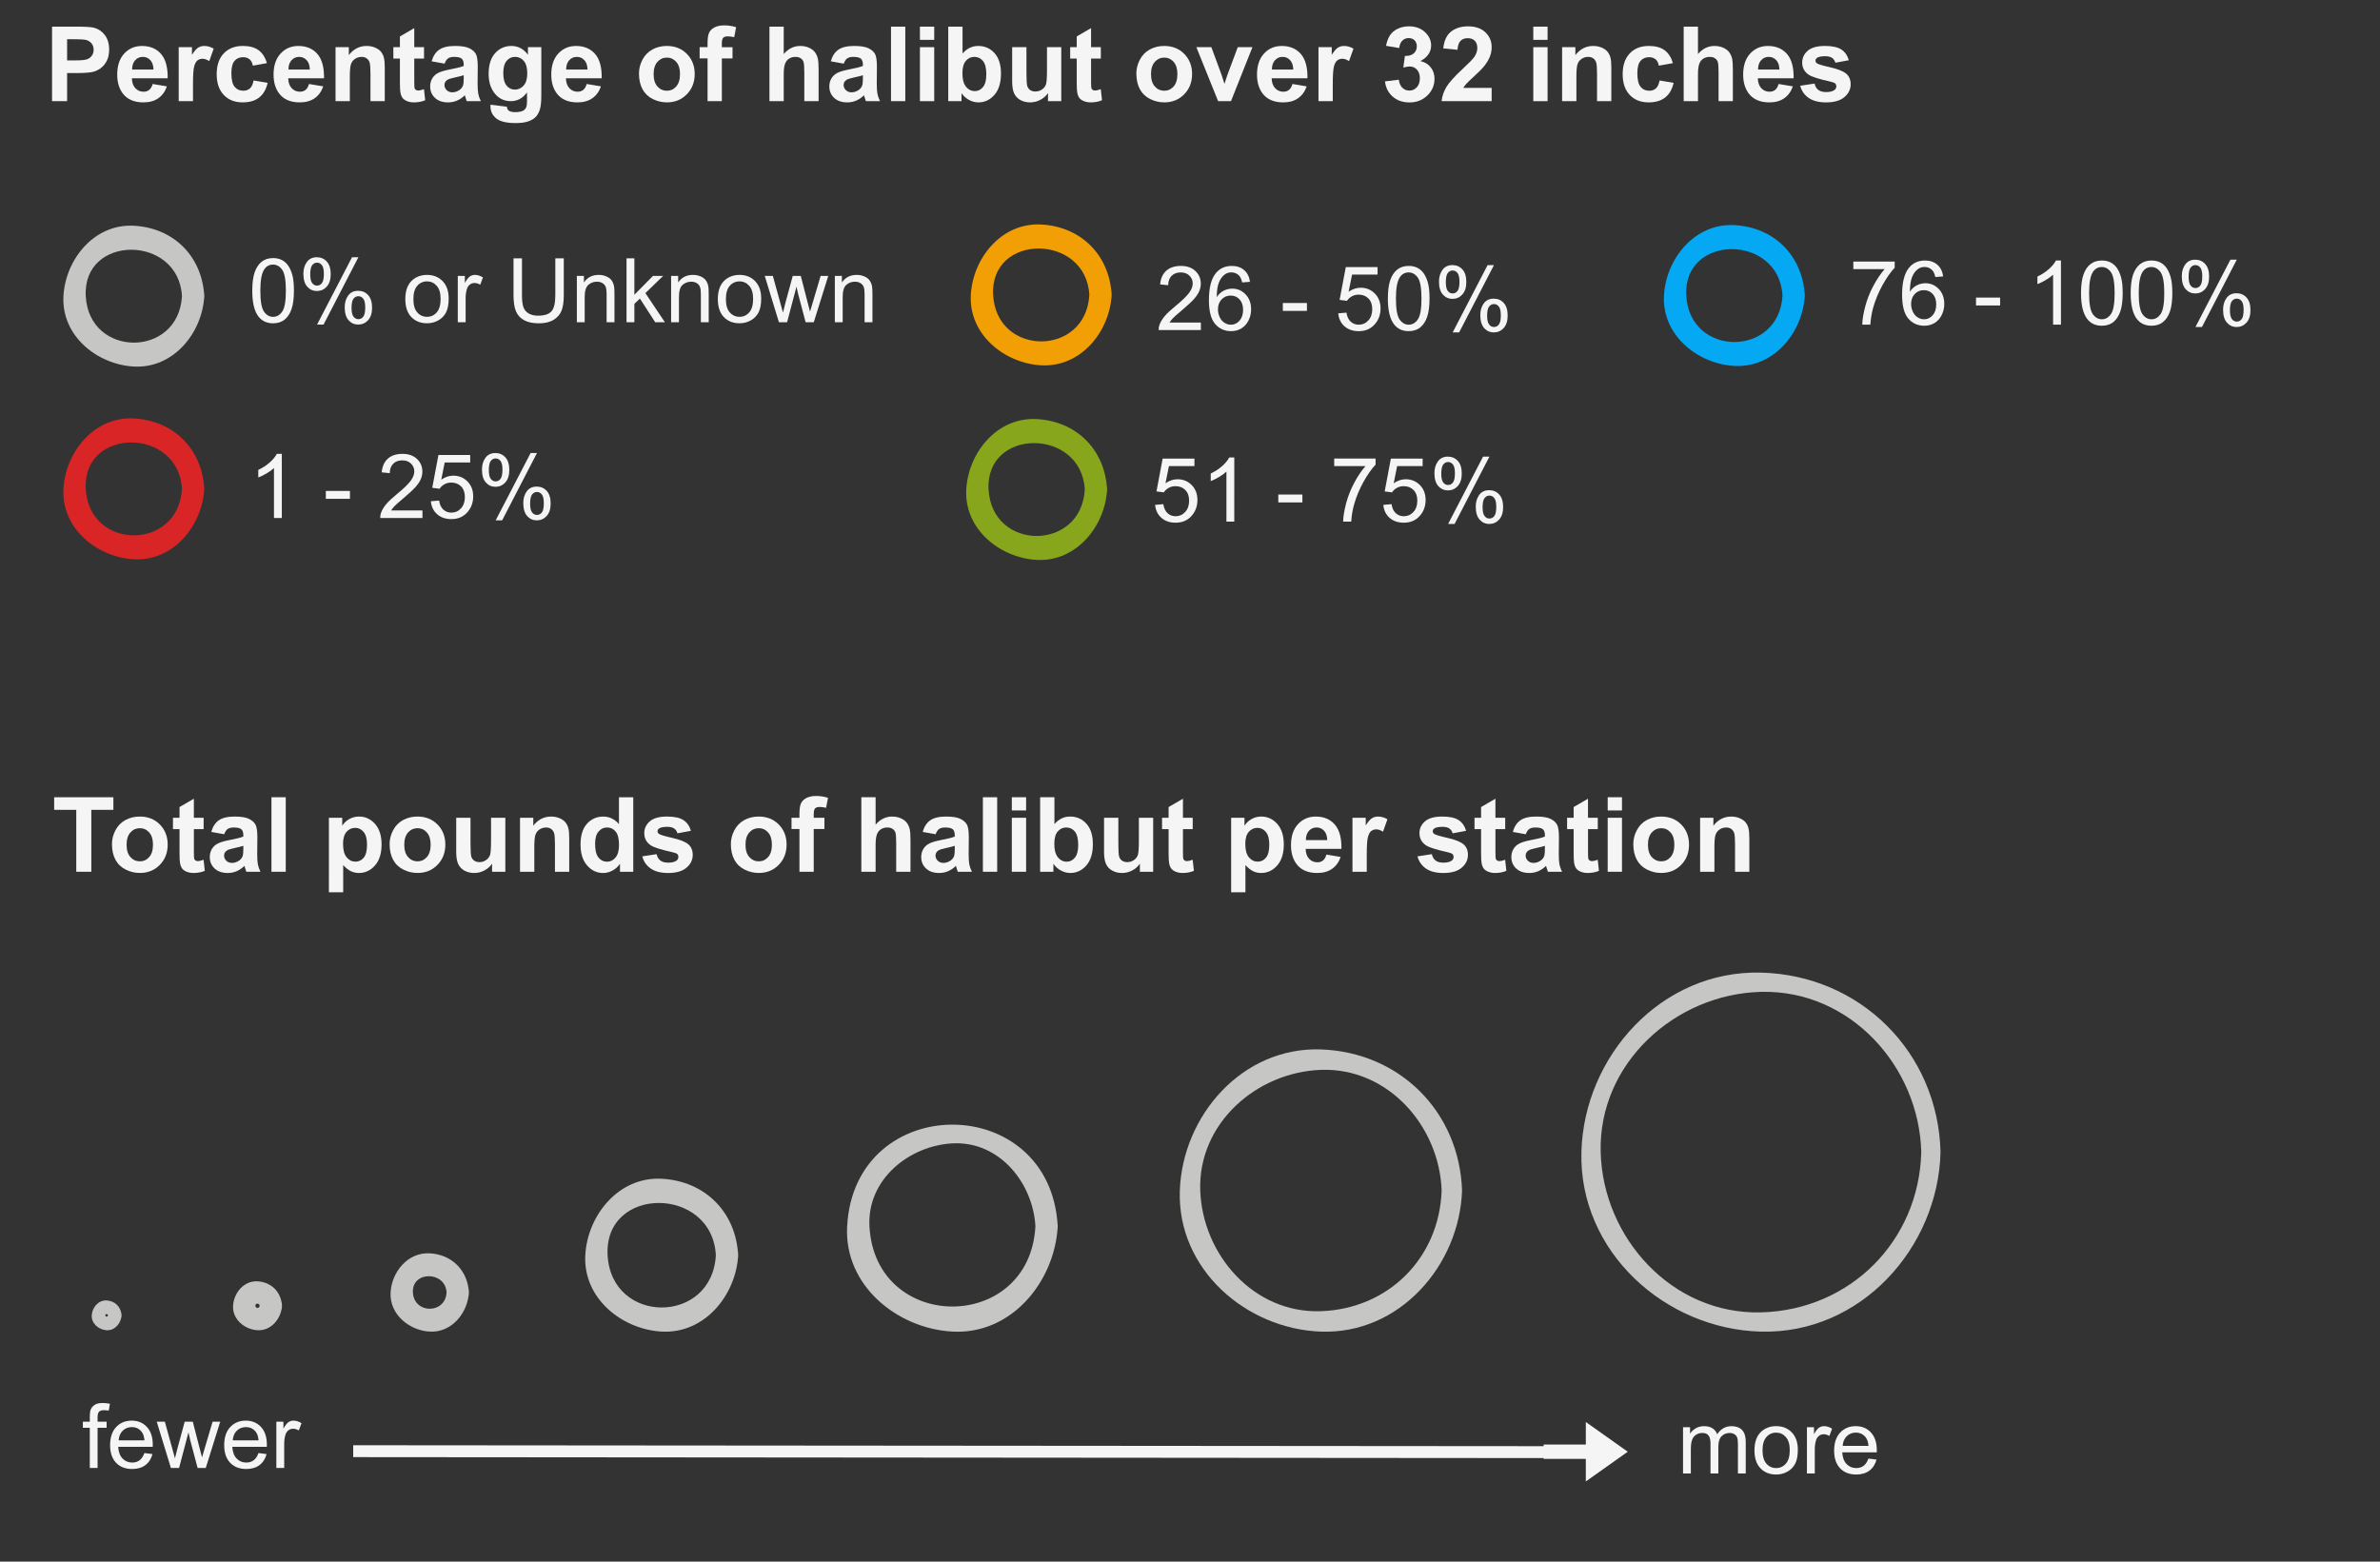 <?xml version="1.0" encoding="utf-8"?>
<!-- Generator: Adobe Illustrator 16.0.4, SVG Export Plug-In . SVG Version: 6.00 Build 0)  -->
<!DOCTYPE svg PUBLIC "-//W3C//DTD SVG 1.1//EN" "http://www.w3.org/Graphics/SVG/1.1/DTD/svg11.dtd">
<svg version="1.1" id="Layer_1" xmlns="http://www.w3.org/2000/svg" xmlns:xlink="http://www.w3.org/1999/xlink" x="0px" y="0px"
	 width="320px" height="210px" viewBox="0 0 320 210" enable-background="new 0 0 320 210" xml:space="preserve">
<rect x="0" y="0" width="320" height="210" fill="#333333" stroke="none"/>
<symbol  id="Arrow_25" viewBox="-22.859 -13.141 45.718 26.281">
	<polygon fill="none" points="-22.859,-13.141 22.859,-13.141 22.859,13.141 -22.859,13.141 	"/>
	<g>
		<polygon fill="#F5F5F5" points="-5.512,2.214 8.487,2.214 8.487,-3.877 22.405,4.15 8.487,12.172 8.487,6.085 -5.512,6.085 		"/>
	</g>
</symbol>
<g>
	<g>
		<g>
			<path fill="#C6C6C5" d="M24.465,39.823c-0.449,8.335-12.486,8.335-12.935,0C11.081,31.482,24.019,31.526,24.465,39.823
				c0.104,1.924,3.104,1.934,3,0c-0.289-5.356-4.111-9.179-9.467-9.468c-5.346-0.288-9.203,4.545-9.468,9.468
				c-0.288,5.346,4.545,9.202,9.468,9.467c5.345,0.288,9.202-4.544,9.467-9.467C27.569,37.889,24.569,37.899,24.465,39.823z"/>
		</g>
	</g>
	<g enable-background="new    ">
		<path fill="#F5F5F5" d="M33.919,39.094c0-1.016,0.104-1.833,0.313-2.452c0.209-0.619,0.52-1.097,0.932-1.433
			s0.931-0.504,1.556-0.504c0.461,0,0.865,0.093,1.213,0.278s0.635,0.453,0.861,0.803s0.404,0.775,0.533,1.277
			s0.193,1.179,0.193,2.03c0,1.008-0.104,1.821-0.311,2.44c-0.207,0.619-0.517,1.098-0.929,1.436
			c-0.412,0.338-0.933,0.507-1.562,0.507c-0.828,0-1.479-0.297-1.951-0.891C34.202,41.871,33.919,40.707,33.919,39.094z
			 M35.003,39.094c0,1.41,0.165,2.349,0.495,2.815c0.33,0.466,0.737,0.7,1.222,0.7c0.485,0,0.892-0.234,1.222-0.703
			c0.33-0.469,0.495-1.406,0.495-2.812c0-1.414-0.165-2.354-0.495-2.818c-0.33-0.464-0.741-0.697-1.233-0.697
			c-0.484,0-0.871,0.205-1.16,0.615C35.185,36.717,35.003,37.684,35.003,39.094z"/>
		<path fill="#F5F5F5" d="M40.792,36.803c0-0.613,0.154-1.135,0.463-1.564c0.309-0.429,0.756-0.646,1.342-0.646
			c0.539,0,0.985,0.192,1.339,0.577c0.354,0.385,0.53,0.95,0.53,1.696c0,0.727-0.179,1.286-0.536,1.679s-0.798,0.589-1.321,0.589
			c-0.52,0-0.952-0.193-1.298-0.58C40.965,38.168,40.792,37.584,40.792,36.803z M42.626,35.32c-0.262,0-0.479,0.113-0.653,0.34
			c-0.174,0.227-0.261,0.643-0.261,1.248c0,0.551,0.088,0.938,0.264,1.163c0.176,0.225,0.393,0.337,0.65,0.337
			c0.266,0,0.485-0.113,0.659-0.34c0.174-0.227,0.261-0.641,0.261-1.242c0-0.555-0.088-0.944-0.264-1.169
			C43.106,35.432,42.888,35.32,42.626,35.32z M42.632,43.646l4.699-9.053h0.855l-4.682,9.053H42.632z M46.347,41.314
			c0-0.617,0.154-1.14,0.463-1.567c0.309-0.427,0.758-0.642,1.348-0.642c0.539,0,0.985,0.192,1.339,0.577
			c0.354,0.385,0.53,0.95,0.53,1.696c0,0.727-0.179,1.286-0.536,1.679c-0.357,0.393-0.8,0.589-1.327,0.589
			c-0.52,0-0.952-0.194-1.298-0.583C46.52,42.674,46.347,42.092,46.347,41.314z M48.187,39.832c-0.266,0-0.485,0.113-0.659,0.34
			c-0.174,0.227-0.261,0.643-0.261,1.248c0,0.547,0.088,0.934,0.264,1.16c0.176,0.226,0.393,0.34,0.65,0.34
			c0.27,0,0.491-0.113,0.665-0.34c0.174-0.227,0.261-0.641,0.261-1.242c0-0.555-0.088-0.944-0.264-1.169
			C48.667,39.944,48.448,39.832,48.187,39.832z"/>
		<path fill="#F5F5F5" d="M54.497,40.219c0-1.152,0.32-2.006,0.961-2.561c0.535-0.461,1.188-0.691,1.957-0.691
			c0.855,0,1.555,0.28,2.098,0.841s0.814,1.335,0.814,2.323c0,0.801-0.12,1.431-0.36,1.89c-0.24,0.459-0.59,0.815-1.049,1.069
			s-0.96,0.381-1.503,0.381c-0.871,0-1.575-0.279-2.112-0.838C54.766,42.074,54.497,41.27,54.497,40.219z M55.581,40.219
			c0,0.797,0.174,1.394,0.521,1.79s0.785,0.595,1.312,0.595c0.523,0,0.959-0.199,1.307-0.598c0.348-0.399,0.521-1.006,0.521-1.822
			c0-0.77-0.175-1.353-0.524-1.749c-0.349-0.396-0.784-0.595-1.304-0.595c-0.527,0-0.965,0.197-1.312,0.592
			S55.581,39.422,55.581,40.219z"/>
		<path fill="#F5F5F5" d="M61.552,43.33v-6.223h0.949v0.943c0.242-0.441,0.466-0.732,0.671-0.873
			c0.205-0.141,0.431-0.211,0.677-0.211c0.355,0,0.717,0.113,1.084,0.34l-0.363,0.979c-0.258-0.152-0.516-0.229-0.773-0.229
			c-0.23,0-0.438,0.069-0.621,0.208c-0.183,0.139-0.314,0.331-0.393,0.577c-0.117,0.375-0.176,0.785-0.176,1.23v3.258L61.552,43.33
			L61.552,43.33z"/>
		<path fill="#F5F5F5" d="M74.665,34.74h1.137v4.963c0,0.863-0.098,1.549-0.293,2.057c-0.195,0.508-0.548,0.921-1.058,1.239
			c-0.51,0.318-1.179,0.478-2.007,0.478c-0.805,0-1.463-0.139-1.975-0.416c-0.512-0.277-0.877-0.679-1.096-1.204
			c-0.219-0.525-0.328-1.243-0.328-2.153V34.74h1.137v4.957c0,0.746,0.069,1.296,0.208,1.649c0.139,0.353,0.377,0.626,0.715,0.817
			s0.751,0.287,1.239,0.287c0.836,0,1.432-0.189,1.787-0.568s0.533-1.107,0.533-2.186L74.665,34.74L74.665,34.74z"/>
		<path fill="#F5F5F5" d="M77.56,43.33v-6.223h0.949v0.885c0.457-0.684,1.117-1.025,1.98-1.025c0.375,0,0.72,0.067,1.034,0.202
			c0.314,0.135,0.55,0.312,0.706,0.53c0.156,0.218,0.266,0.479,0.328,0.779c0.039,0.195,0.059,0.537,0.059,1.025v3.826h-1.055
			v-3.785c0-0.43-0.041-0.751-0.123-0.964s-0.228-0.383-0.437-0.51s-0.454-0.19-0.735-0.19c-0.449,0-0.837,0.143-1.163,0.428
			c-0.326,0.285-0.489,0.826-0.489,1.623v3.398L77.56,43.33L77.56,43.33z"/>
		<path fill="#F5F5F5" d="M84.239,43.33v-8.59h1.055v4.898l2.496-2.531h1.365l-2.379,2.309l2.619,3.914h-1.301l-2.057-3.182
			l-0.744,0.715v2.467H84.239z"/>
		<path fill="#F5F5F5" d="M90.233,43.33v-6.223h0.949v0.885c0.457-0.684,1.117-1.025,1.98-1.025c0.375,0,0.72,0.067,1.034,0.202
			c0.314,0.135,0.55,0.312,0.706,0.53c0.156,0.218,0.266,0.479,0.328,0.779c0.039,0.195,0.059,0.537,0.059,1.025v3.826h-1.055
			v-3.785c0-0.43-0.041-0.751-0.123-0.964s-0.228-0.383-0.437-0.51s-0.454-0.19-0.735-0.19c-0.449,0-0.837,0.143-1.163,0.428
			c-0.326,0.285-0.489,0.826-0.489,1.623v3.398L90.233,43.33L90.233,43.33z"/>
		<path fill="#F5F5F5" d="M96.515,40.219c0-1.152,0.32-2.006,0.961-2.561c0.535-0.461,1.188-0.691,1.957-0.691
			c0.855,0,1.555,0.28,2.098,0.841c0.543,0.561,0.814,1.335,0.814,2.323c0,0.801-0.12,1.431-0.36,1.89
			c-0.24,0.459-0.59,0.815-1.049,1.069s-0.96,0.381-1.503,0.381c-0.871,0-1.575-0.279-2.112-0.838
			C96.784,42.074,96.515,41.27,96.515,40.219z M97.599,40.219c0,0.797,0.174,1.394,0.521,1.79c0.347,0.396,0.785,0.595,1.312,0.595
			c0.523,0,0.959-0.199,1.307-0.598c0.348-0.399,0.521-1.006,0.521-1.822c0-0.77-0.175-1.353-0.524-1.749
			c-0.349-0.396-0.784-0.595-1.304-0.595c-0.527,0-0.965,0.197-1.312,0.592C97.773,38.827,97.599,39.422,97.599,40.219z"/>
		<path fill="#F5F5F5" d="M104.729,43.33l-1.904-6.223h1.09l0.99,3.592l0.369,1.336c0.016-0.066,0.123-0.494,0.322-1.283l0.99-3.645
			h1.084l0.932,3.609l0.311,1.189l0.357-1.201l1.066-3.598h1.025l-1.945,6.223h-1.096l-0.99-3.727l-0.24-1.061l-1.26,4.787h-1.101
			V43.33z"/>
		<path fill="#F5F5F5" d="M112.247,43.33v-6.223h0.949v0.885c0.457-0.684,1.117-1.025,1.98-1.025c0.375,0,0.72,0.067,1.034,0.202
			c0.314,0.135,0.55,0.312,0.706,0.53c0.156,0.218,0.266,0.479,0.328,0.779c0.039,0.195,0.059,0.537,0.059,1.025v3.826h-1.055
			v-3.785c0-0.43-0.041-0.751-0.123-0.964s-0.228-0.383-0.437-0.51s-0.454-0.19-0.735-0.19c-0.449,0-0.837,0.143-1.163,0.428
			c-0.326,0.285-0.489,0.826-0.489,1.623v3.398L112.247,43.33L112.247,43.33z"/>
	</g>
</g>
<g>
	<g>
		<g>
			<path fill="#88A61B" d="M145.853,65.823c-0.449,8.335-12.486,8.335-12.935,0C132.468,57.482,145.406,57.526,145.853,65.823
				c0.104,1.924,3.104,1.934,3,0c-0.289-5.356-4.111-9.179-9.467-9.468c-5.346-0.288-9.203,4.545-9.468,9.468
				c-0.288,5.346,4.545,9.202,9.468,9.467c5.345,0.288,9.202-4.544,9.467-9.467C148.957,63.889,145.956,63.899,145.853,65.823z"/>
		</g>
	</g>
	<g enable-background="new    ">
		<path fill="#F5F5F5" d="M155.307,67.891l1.107-0.094c0.082,0.539,0.272,0.944,0.571,1.216c0.299,0.272,0.659,0.407,1.081,0.407
			c0.508,0,0.938-0.191,1.289-0.574c0.351-0.383,0.527-0.891,0.527-1.523c0-0.602-0.169-1.076-0.507-1.424s-0.78-0.521-1.327-0.521
			c-0.34,0-0.646,0.077-0.92,0.231c-0.274,0.154-0.488,0.354-0.645,0.601l-0.99-0.129l0.832-4.412h4.271v1.008h-3.428l-0.463,2.309
			c0.516-0.359,1.057-0.539,1.623-0.539c0.75,0,1.383,0.26,1.898,0.779s0.773,1.188,0.773,2.004c0,0.777-0.228,1.449-0.68,2.016
			c-0.551,0.695-1.303,1.043-2.256,1.043c-0.781,0-1.419-0.219-1.913-0.656C155.656,69.196,155.377,68.613,155.307,67.891z"/>
		<path fill="#F5F5F5" d="M165.953,70.141h-1.055V63.42c-0.254,0.242-0.588,0.484-1,0.727s-0.781,0.424-1.109,0.545v-1.02
			c0.59-0.277,1.105-0.613,1.547-1.008s0.754-0.777,0.938-1.148h0.681L165.953,70.141L165.953,70.141z"/>
		<path fill="#F5F5F5" d="M171.871,67.562v-1.061h3.24v1.061H171.871z"/>
		<path fill="#F5F5F5" d="M179.389,62.676v-1.014h5.562v0.82c-0.548,0.582-1.089,1.355-1.626,2.32
			c-0.537,0.965-0.952,1.957-1.245,2.977c-0.211,0.719-0.347,1.506-0.404,2.361h-1.084c0.013-0.676,0.146-1.492,0.397-2.449
			c0.254-0.957,0.619-1.88,1.094-2.769c0.475-0.889,0.979-1.638,1.516-2.247L179.389,62.676L179.389,62.676z"/>
		<path fill="#F5F5F5" d="M185.992,67.891l1.107-0.094c0.082,0.539,0.271,0.944,0.57,1.216s0.659,0.407,1.081,0.407
			c0.508,0,0.938-0.191,1.289-0.574c0.351-0.383,0.526-0.891,0.526-1.523c0-0.602-0.168-1.076-0.506-1.424s-0.781-0.521-1.328-0.521
			c-0.34,0-0.646,0.077-0.92,0.231c-0.273,0.154-0.487,0.354-0.645,0.601l-0.99-0.129l0.832-4.412h4.271v1.008h-3.428l-0.463,2.309
			c0.516-0.359,1.057-0.539,1.623-0.539c0.75,0,1.383,0.26,1.897,0.779s0.772,1.188,0.772,2.004c0,0.777-0.227,1.449-0.68,2.016
			c-0.551,0.695-1.303,1.043-2.256,1.043c-0.781,0-1.419-0.219-1.913-0.656S186.062,68.613,185.992,67.891z"/>
		<path fill="#F5F5F5" d="M192.865,63.613c0-0.613,0.154-1.135,0.463-1.564c0.309-0.429,0.756-0.645,1.342-0.645
			c0.539,0,0.984,0.192,1.339,0.577c0.354,0.385,0.53,0.95,0.53,1.696c0,0.727-0.18,1.286-0.536,1.679s-0.798,0.589-1.321,0.589
			c-0.52,0-0.951-0.193-1.298-0.58C193.038,64.978,192.865,64.395,192.865,63.613z M194.699,62.131c-0.262,0-0.479,0.113-0.653,0.34
			c-0.174,0.227-0.261,0.643-0.261,1.248c0,0.551,0.088,0.938,0.264,1.163c0.176,0.225,0.393,0.337,0.65,0.337
			c0.266,0,0.484-0.113,0.658-0.34c0.175-0.227,0.262-0.641,0.262-1.242c0-0.555-0.088-0.944-0.264-1.169
			C195.18,62.243,194.961,62.131,194.699,62.131z M194.705,70.457l4.699-9.053h0.854l-4.682,9.053H194.705z M198.42,68.125
			c0-0.617,0.154-1.14,0.463-1.567c0.309-0.427,0.758-0.642,1.348-0.642c0.539,0,0.985,0.192,1.34,0.577
			c0.354,0.385,0.529,0.95,0.529,1.696c0,0.727-0.179,1.286-0.535,1.679c-0.357,0.393-0.801,0.589-1.328,0.589
			c-0.52,0-0.951-0.194-1.297-0.583C198.593,69.485,198.42,68.902,198.42,68.125z M200.26,66.643c-0.266,0-0.484,0.113-0.658,0.34
			c-0.175,0.227-0.262,0.643-0.262,1.248c0,0.547,0.088,0.934,0.264,1.16s0.394,0.34,0.65,0.34c0.27,0,0.491-0.113,0.665-0.34
			s0.261-0.641,0.261-1.242c0-0.555-0.088-0.944-0.264-1.169S200.521,66.643,200.26,66.643z"/>
	</g>
</g>
<g>
	<g>
		<g>
			<path fill="#D92525" d="M24.465,65.741c-0.449,8.334-12.486,8.334-12.935,0C11.081,57.399,24.019,57.443,24.465,65.741
				c0.104,1.924,3.104,1.934,3,0c-0.289-5.356-4.111-9.18-9.467-9.469c-5.346-0.288-9.203,4.546-9.468,9.469
				c-0.288,5.345,4.545,9.201,9.468,9.466c5.344,0.288,9.202-4.544,9.467-9.466C27.569,63.807,24.569,63.817,24.465,65.741z"/>
		</g>
	</g>
	<g enable-background="new    ">
		<path fill="#F5F5F5" d="M37.892,69.657h-1.055v-6.721c-0.254,0.242-0.587,0.484-0.999,0.727s-0.782,0.424-1.11,0.545v-1.02
			c0.59-0.277,1.105-0.613,1.547-1.008s0.754-0.777,0.938-1.148h0.68L37.892,69.657L37.892,69.657z"/>
		<path fill="#F5F5F5" d="M43.81,67.079v-1.061h3.24v1.061H43.81z"/>
		<path fill="#F5F5F5" d="M56.8,68.644v1.014h-5.678c-0.008-0.254,0.033-0.498,0.123-0.732c0.145-0.387,0.376-0.768,0.694-1.143
			s0.778-0.809,1.38-1.301c0.934-0.766,1.564-1.372,1.893-1.819c0.329-0.447,0.492-0.87,0.492-1.269
			c0-0.418-0.149-0.771-0.448-1.058c-0.299-0.287-0.688-0.431-1.169-0.431c-0.508,0-0.914,0.152-1.219,0.457
			c-0.305,0.305-0.459,0.727-0.463,1.266l-1.084-0.111c0.074-0.809,0.354-1.425,0.838-1.849c0.484-0.424,1.135-0.636,1.951-0.636
			c0.824,0,1.477,0.229,1.957,0.686s0.721,1.023,0.721,1.699c0,0.344-0.07,0.682-0.211,1.014c-0.141,0.332-0.374,0.682-0.7,1.049
			s-0.868,0.871-1.626,1.512c-0.633,0.531-1.039,0.892-1.219,1.081c-0.18,0.189-0.328,0.38-0.445,0.571H56.8L56.8,68.644z"/>
		<path fill="#F5F5F5" d="M57.931,67.407l1.107-0.094c0.082,0.539,0.272,0.944,0.571,1.216c0.299,0.272,0.659,0.407,1.081,0.407
			c0.508,0,0.938-0.191,1.289-0.574c0.351-0.383,0.527-0.891,0.527-1.523c0-0.602-0.169-1.076-0.507-1.424s-0.78-0.521-1.327-0.521
			c-0.34,0-0.646,0.077-0.92,0.231s-0.488,0.354-0.645,0.601l-0.99-0.129l0.832-4.412h4.271v1.008h-3.428l-0.463,2.309
			c0.516-0.359,1.057-0.539,1.623-0.539c0.75,0,1.383,0.26,1.898,0.779c0.515,0.519,0.773,1.188,0.773,2.004
			c0,0.777-0.227,1.449-0.68,2.016c-0.551,0.695-1.303,1.043-2.256,1.043c-0.781,0-1.419-0.219-1.913-0.656
			S58.001,68.13,57.931,67.407z"/>
		<path fill="#F5F5F5" d="M64.804,63.13c0-0.613,0.154-1.135,0.463-1.564c0.309-0.429,0.756-0.645,1.342-0.645
			c0.539,0,0.985,0.192,1.339,0.577c0.354,0.385,0.53,0.95,0.53,1.696c0,0.727-0.179,1.286-0.536,1.679s-0.798,0.589-1.321,0.589
			c-0.52,0-0.952-0.193-1.298-0.58C64.977,64.495,64.804,63.911,64.804,63.13z M66.638,61.647c-0.262,0-0.479,0.113-0.653,0.34
			c-0.174,0.227-0.261,0.643-0.261,1.248c0,0.551,0.088,0.938,0.264,1.163c0.176,0.225,0.393,0.337,0.65,0.337
			c0.266,0,0.485-0.113,0.659-0.34c0.174-0.227,0.261-0.641,0.261-1.242c0-0.555-0.088-0.944-0.264-1.169
			C67.118,61.759,66.899,61.647,66.638,61.647z M66.644,69.974l4.699-9.053h0.855l-4.682,9.053H66.644z M70.358,67.642
			c0-0.617,0.154-1.14,0.463-1.567c0.309-0.427,0.758-0.642,1.348-0.642c0.539,0,0.985,0.192,1.339,0.577
			c0.354,0.385,0.53,0.95,0.53,1.696c0,0.727-0.179,1.286-0.536,1.679c-0.357,0.393-0.8,0.589-1.327,0.589
			c-0.52,0-0.952-0.194-1.298-0.583C70.531,69.002,70.358,68.419,70.358,67.642z M72.198,66.159c-0.266,0-0.485,0.113-0.659,0.34
			s-0.261,0.643-0.261,1.248c0,0.547,0.088,0.934,0.264,1.16c0.176,0.226,0.393,0.34,0.65,0.34c0.27,0,0.491-0.113,0.665-0.34
			c0.174-0.227,0.261-0.641,0.261-1.242c0-0.555-0.088-0.944-0.264-1.169S72.46,66.159,72.198,66.159z"/>
	</g>
</g>
<g>
	<g>
		<g>
			<path fill="#05A8F2" d="M239.662,39.741c-0.449,8.334-12.485,8.334-12.936,0C226.277,31.399,239.215,31.443,239.662,39.741
				c0.104,1.924,3.104,1.934,3,0c-0.288-5.356-4.11-9.18-9.467-9.469c-5.346-0.288-9.203,4.546-9.469,9.469
				c-0.287,5.345,4.547,9.201,9.469,9.466c5.344,0.288,9.201-4.544,9.467-9.466C242.768,37.807,239.766,37.817,239.662,39.741z"/>
		</g>
	</g>
	<g enable-background="new    ">
		<path fill="#F5F5F5" d="M249.188,36.192v-1.014h5.561v0.82c-0.547,0.582-1.089,1.355-1.626,2.32
			c-0.537,0.965-0.952,1.957-1.245,2.977c-0.211,0.719-0.346,1.506-0.404,2.361h-1.084c0.012-0.676,0.146-1.492,0.398-2.449
			s0.617-1.88,1.093-2.769s0.979-1.638,1.515-2.247L249.188,36.192L249.188,36.192z"/>
		<path fill="#F5F5F5" d="M261.264,37.171l-1.05,0.082c-0.094-0.414-0.228-0.715-0.397-0.902c-0.285-0.301-0.637-0.451-1.056-0.451
			c-0.336,0-0.631,0.094-0.885,0.281c-0.332,0.242-0.594,0.596-0.785,1.061c-0.19,0.465-0.291,1.127-0.299,1.986
			c0.254-0.387,0.563-0.674,0.933-0.861c0.367-0.187,0.752-0.281,1.153-0.281c0.703,0,1.302,0.259,1.796,0.776
			c0.494,0.517,0.741,1.187,0.741,2.007c0,0.539-0.116,1.04-0.349,1.503c-0.233,0.463-0.553,0.817-0.959,1.063
			c-0.405,0.246-0.867,0.369-1.383,0.369c-0.879,0-1.596-0.323-2.149-0.97s-0.832-1.712-0.832-3.196c0-1.66,0.307-2.867,0.92-3.621
			c0.534-0.656,1.256-0.984,2.162-0.984c0.676,0,1.229,0.189,1.661,0.568C260.918,35.98,261.177,36.503,261.264,37.171z
			 M256.956,40.874c0,0.363,0.077,0.711,0.231,1.043c0.153,0.332,0.369,0.585,0.646,0.759c0.277,0.174,0.568,0.261,0.873,0.261
			c0.445,0,0.828-0.18,1.148-0.539c0.319-0.359,0.479-0.848,0.479-1.465c0-0.594-0.158-1.062-0.476-1.403
			c-0.316-0.341-0.715-0.513-1.194-0.513c-0.478,0-0.881,0.171-1.213,0.513C257.12,39.872,256.956,40.319,256.956,40.874z"/>
		<path fill="#F5F5F5" d="M265.682,41.079v-1.061h3.239v1.061H265.682z"/>
		<path fill="#F5F5F5" d="M277.102,43.657h-1.056v-6.721c-0.254,0.242-0.587,0.484-0.999,0.727s-0.781,0.424-1.109,0.545v-1.02
			c0.59-0.277,1.104-0.613,1.547-1.008c0.441-0.395,0.754-0.777,0.938-1.148h0.68V43.657L277.102,43.657z"/>
		<path fill="#F5F5F5" d="M279.802,39.421c0-1.016,0.104-1.833,0.313-2.452c0.209-0.619,0.52-1.097,0.932-1.433
			s0.932-0.504,1.557-0.504c0.461,0,0.864,0.093,1.213,0.278c0.348,0.185,0.635,0.453,0.86,0.803
			c0.226,0.35,0.404,0.775,0.533,1.277s0.192,1.179,0.192,2.03c0,1.008-0.104,1.821-0.311,2.44
			c-0.207,0.619-0.517,1.098-0.929,1.436s-0.933,0.507-1.562,0.507c-0.828,0-1.479-0.297-1.951-0.891
			C280.085,42.198,279.802,41.034,279.802,39.421z M280.886,39.421c0,1.41,0.165,2.349,0.495,2.815c0.33,0.466,0.737,0.7,1.223,0.7
			c0.484,0,0.892-0.234,1.222-0.703c0.329-0.469,0.495-1.406,0.495-2.812c0-1.414-0.166-2.354-0.495-2.818
			c-0.33-0.464-0.741-0.697-1.233-0.697c-0.484,0-0.871,0.205-1.16,0.615C281.066,37.044,280.886,38.011,280.886,39.421z"/>
		<path fill="#F5F5F5" d="M286.477,39.421c0-1.016,0.104-1.833,0.312-2.452c0.209-0.619,0.52-1.097,0.932-1.433
			s0.932-0.504,1.557-0.504c0.461,0,0.865,0.093,1.213,0.278s0.635,0.453,0.861,0.803c0.226,0.35,0.403,0.775,0.532,1.277
			c0.13,0.502,0.193,1.179,0.193,2.03c0,1.008-0.104,1.821-0.312,2.44c-0.207,0.619-0.517,1.098-0.929,1.436
			s-0.933,0.507-1.562,0.507c-0.828,0-1.479-0.297-1.951-0.891C286.759,42.198,286.477,41.034,286.477,39.421z M287.561,39.421
			c0,1.41,0.164,2.349,0.494,2.815c0.33,0.466,0.737,0.7,1.223,0.7c0.484,0,0.892-0.234,1.222-0.703
			c0.33-0.469,0.495-1.406,0.495-2.812c0-1.414-0.165-2.354-0.495-2.818s-0.741-0.697-1.233-0.697c-0.484,0-0.871,0.205-1.16,0.615
			C287.741,37.044,287.561,38.011,287.561,39.421z"/>
		<path fill="#F5F5F5" d="M293.35,37.13c0-0.613,0.153-1.135,0.463-1.564c0.309-0.429,0.756-0.645,1.342-0.645
			c0.539,0,0.984,0.192,1.339,0.577c0.354,0.385,0.53,0.95,0.53,1.696c0,0.727-0.18,1.286-0.537,1.679
			c-0.356,0.393-0.797,0.589-1.32,0.589c-0.52,0-0.952-0.193-1.298-0.58C293.521,38.495,293.35,37.911,293.35,37.13z
			 M295.184,35.647c-0.263,0-0.479,0.113-0.654,0.34c-0.174,0.227-0.26,0.643-0.26,1.248c0,0.551,0.088,0.938,0.264,1.163
			s0.393,0.337,0.65,0.337c0.266,0,0.484-0.113,0.658-0.34s0.262-0.641,0.262-1.242c0-0.555-0.088-0.944-0.265-1.169
			C295.663,35.759,295.443,35.647,295.184,35.647z M295.188,43.974l4.699-9.053h0.855l-4.682,9.053H295.188z M298.902,41.642
			c0-0.617,0.154-1.14,0.464-1.567c0.309-0.427,0.758-0.642,1.348-0.642c0.539,0,0.985,0.192,1.339,0.577
			c0.354,0.385,0.53,0.95,0.53,1.696c0,0.727-0.179,1.286-0.536,1.679c-0.357,0.393-0.8,0.589-1.326,0.589
			c-0.521,0-0.953-0.194-1.299-0.583C299.076,43.002,298.902,42.419,298.902,41.642z M300.743,40.159
			c-0.267,0-0.485,0.113-0.659,0.34s-0.261,0.643-0.261,1.248c0,0.547,0.088,0.934,0.264,1.16c0.177,0.226,0.394,0.34,0.649,0.34
			c0.271,0,0.492-0.113,0.666-0.34c0.174-0.227,0.261-0.641,0.261-1.242c0-0.555-0.088-0.944-0.265-1.169
			C301.223,40.271,301.005,40.159,300.743,40.159z"/>
	</g>
</g>
<g>
	<g>
		<g>
			<path fill="#F29F05" d="M146.465,39.657c-0.449,8.336-12.486,8.336-12.935,0C133.081,31.316,146.019,31.36,146.465,39.657
				c0.104,1.924,3.104,1.934,3,0c-0.289-5.356-4.111-9.179-9.467-9.468c-5.346-0.288-9.203,4.545-9.468,9.468
				c-0.288,5.345,4.545,9.203,9.468,9.468c5.345,0.288,9.202-4.546,9.467-9.468C149.569,37.723,146.569,37.733,146.465,39.657z"/>
		</g>
	</g>
	<g enable-background="new    ">
		<path fill="#F5F5F5" d="M161.462,43.371v1.014h-5.678c-0.008-0.254,0.033-0.498,0.123-0.732c0.145-0.387,0.376-0.768,0.694-1.143
			s0.778-0.809,1.38-1.301c0.934-0.766,1.564-1.372,1.893-1.819c0.329-0.447,0.492-0.87,0.492-1.269
			c0-0.418-0.149-0.771-0.448-1.058s-0.688-0.431-1.169-0.431c-0.508,0-0.914,0.152-1.219,0.457
			c-0.305,0.305-0.459,0.727-0.463,1.266l-1.084-0.111c0.074-0.809,0.354-1.425,0.838-1.849c0.484-0.424,1.135-0.636,1.951-0.636
			c0.824,0,1.477,0.229,1.957,0.686c0.48,0.457,0.722,1.023,0.722,1.699c0,0.344-0.07,0.682-0.211,1.014
			c-0.142,0.332-0.374,0.682-0.7,1.049s-0.868,0.871-1.626,1.512c-0.633,0.531-1.039,0.892-1.219,1.081
			c-0.18,0.189-0.328,0.38-0.445,0.571H161.462z"/>
		<path fill="#F5F5F5" d="M168.064,37.898l-1.049,0.082c-0.094-0.414-0.227-0.715-0.397-0.902c-0.285-0.301-0.638-0.451-1.056-0.451
			c-0.336,0-0.631,0.094-0.885,0.281c-0.332,0.242-0.594,0.596-0.785,1.061c-0.19,0.465-0.291,1.127-0.299,1.986
			c0.254-0.387,0.564-0.674,0.932-0.861c0.369-0.187,0.752-0.281,1.154-0.281c0.703,0,1.303,0.259,1.797,0.776
			s0.74,1.187,0.74,2.007c0,0.539-0.115,1.04-0.349,1.503c-0.233,0.463-0.552,0.817-0.958,1.063s-0.867,0.369-1.383,0.369
			c-0.879,0-1.596-0.323-2.15-0.97c-0.554-0.647-0.832-1.712-0.832-3.196c0-1.66,0.307-2.867,0.92-3.621
			c0.535-0.656,1.256-0.984,2.162-0.984c0.676,0,1.229,0.189,1.661,0.568S167.979,37.23,168.064,37.898z M163.759,41.602
			c0,0.363,0.077,0.711,0.231,1.043s0.369,0.585,0.646,0.759c0.277,0.174,0.568,0.261,0.873,0.261c0.445,0,0.828-0.18,1.148-0.539
			s0.48-0.848,0.48-1.465c0-0.594-0.158-1.062-0.476-1.403c-0.317-0.341-0.715-0.513-1.195-0.513c-0.477,0-0.881,0.171-1.213,0.513
			C163.923,40.6,163.759,41.047,163.759,41.602z"/>
		<path fill="#F5F5F5" d="M172.482,41.807v-1.061h3.24v1.061H172.482z"/>
		<path fill="#F5F5F5" d="M179.932,42.135l1.106-0.094c0.082,0.539,0.272,0.944,0.571,1.216s0.658,0.407,1.08,0.407
			c0.508,0,0.938-0.191,1.289-0.574c0.352-0.383,0.527-0.891,0.527-1.523c0-0.602-0.169-1.076-0.507-1.424s-0.78-0.521-1.327-0.521
			c-0.34,0-0.646,0.077-0.92,0.231s-0.488,0.354-0.645,0.601l-0.99-0.129l0.832-4.412h4.271v1.008h-3.428l-0.463,2.309
			c0.517-0.359,1.057-0.539,1.623-0.539c0.75,0,1.383,0.26,1.897,0.779c0.516,0.519,0.773,1.188,0.773,2.004
			c0,0.777-0.227,1.449-0.68,2.016c-0.551,0.695-1.303,1.043-2.256,1.043c-0.781,0-1.42-0.219-1.914-0.656
			S180.001,42.857,179.932,42.135z"/>
		<path fill="#F5F5F5" d="M186.604,40.148c0-1.016,0.104-1.833,0.313-2.452c0.209-0.619,0.521-1.097,0.933-1.433
			c0.412-0.336,0.93-0.504,1.555-0.504c0.462,0,0.865,0.093,1.214,0.278c0.348,0.185,0.635,0.453,0.86,0.803
			c0.227,0.35,0.404,0.775,0.533,1.277s0.193,1.179,0.193,2.03c0,1.008-0.104,1.821-0.311,2.44s-0.518,1.098-0.93,1.436
			s-0.933,0.507-1.562,0.507c-0.827,0-1.479-0.297-1.95-0.891C186.889,42.926,186.604,41.762,186.604,40.148z M187.688,40.148
			c0,1.41,0.166,2.349,0.496,2.815c0.33,0.466,0.736,0.7,1.221,0.7c0.486,0,0.893-0.234,1.223-0.703
			c0.33-0.469,0.495-1.406,0.495-2.812c0-1.414-0.165-2.354-0.495-2.818s-0.74-0.697-1.232-0.697c-0.484,0-0.871,0.205-1.16,0.615
			C187.87,37.771,187.688,38.738,187.688,40.148z"/>
		<path fill="#F5F5F5" d="M193.479,37.857c0-0.613,0.153-1.135,0.463-1.564c0.309-0.429,0.756-0.645,1.342-0.645
			c0.539,0,0.984,0.192,1.339,0.577c0.354,0.385,0.53,0.95,0.53,1.696c0,0.727-0.18,1.286-0.536,1.679
			c-0.357,0.393-0.798,0.589-1.321,0.589c-0.52,0-0.952-0.193-1.298-0.58C193.65,39.222,193.479,38.639,193.479,37.857z
			 M195.312,36.375c-0.263,0-0.479,0.113-0.653,0.34c-0.175,0.227-0.261,0.643-0.261,1.248c0,0.551,0.088,0.938,0.264,1.163
			s0.393,0.337,0.65,0.337c0.266,0,0.484-0.113,0.658-0.34s0.262-0.641,0.262-1.242c0-0.555-0.088-0.944-0.265-1.169
			C195.792,36.487,195.573,36.375,195.312,36.375z M195.316,44.701l4.699-9.053h0.855l-4.682,9.053H195.316z M199.032,42.369
			c0-0.617,0.153-1.14,0.463-1.567c0.31-0.427,0.758-0.642,1.348-0.642c0.539,0,0.985,0.192,1.339,0.577
			c0.354,0.385,0.53,0.95,0.53,1.696c0,0.727-0.179,1.286-0.536,1.679s-0.8,0.589-1.326,0.589c-0.521,0-0.953-0.194-1.299-0.583
			C199.205,43.729,199.032,43.146,199.032,42.369z M200.872,40.887c-0.267,0-0.485,0.113-0.659,0.34s-0.261,0.643-0.261,1.248
			c0,0.547,0.088,0.934,0.264,1.16c0.177,0.226,0.394,0.34,0.65,0.34c0.271,0,0.491-0.113,0.665-0.34
			c0.174-0.227,0.261-0.641,0.261-1.242c0-0.555-0.088-0.944-0.265-1.169C201.352,40.999,201.134,40.887,200.872,40.887z"/>
	</g>
</g>
<g enable-background="new    ">
	<path fill="#F5F5F5" d="M6.999,13.604V3.582h3.247c1.23,0,2.033,0.05,2.406,0.15c0.574,0.15,1.055,0.478,1.442,0.98
		c0.387,0.504,0.581,1.154,0.581,1.952c0,0.615-0.112,1.133-0.335,1.552c-0.223,0.419-0.507,0.748-0.851,0.988
		c-0.344,0.238-0.694,0.397-1.049,0.475c-0.483,0.096-1.183,0.144-2.099,0.144H9.022v3.78L6.999,13.604L6.999,13.604z M9.022,5.277
		v2.844h1.107c0.797,0,1.331-0.053,1.6-0.157s0.479-0.269,0.632-0.492c0.153-0.223,0.229-0.483,0.229-0.779
		c0-0.364-0.107-0.665-0.321-0.902s-0.485-0.385-0.813-0.444C11.214,5.3,10.729,5.277,10,5.277H9.022z"/>
	<path fill="#F5F5F5" d="M20.527,11.293l1.914,0.321c-0.246,0.702-0.635,1.236-1.166,1.603c-0.531,0.367-1.195,0.551-1.993,0.551
		c-1.262,0-2.197-0.412-2.803-1.237c-0.479-0.661-0.718-1.495-0.718-2.502c0-1.203,0.314-2.146,0.943-2.827
		c0.629-0.681,1.424-1.021,2.386-1.021c1.08,0,1.932,0.356,2.557,1.07c0.625,0.713,0.923,1.806,0.896,3.277h-4.812
		c0.014,0.569,0.168,1.013,0.465,1.33c0.296,0.316,0.666,0.475,1.107,0.475c0.301,0,0.554-0.082,0.759-0.246
		S20.422,11.657,20.527,11.293z M20.637,9.352c-0.014-0.556-0.157-0.979-0.431-1.268c-0.273-0.29-0.606-0.435-0.998-0.435
		c-0.419,0-0.766,0.152-1.039,0.458s-0.408,0.72-0.403,1.244L20.637,9.352L20.637,9.352z"/>
	<path fill="#F5F5F5" d="M25.948,13.604h-1.921v-7.26h1.784v1.032c0.305-0.487,0.58-0.809,0.824-0.964
		c0.244-0.155,0.521-0.232,0.831-0.232c0.438,0,0.859,0.121,1.265,0.362l-0.595,1.675c-0.324-0.21-0.625-0.314-0.902-0.314
		c-0.269,0-0.497,0.074-0.684,0.223c-0.187,0.147-0.334,0.415-0.441,0.803c-0.107,0.388-0.161,1.198-0.161,2.434V13.604z"/>
	<path fill="#F5F5F5" d="M35.888,8.49l-1.894,0.342c-0.064-0.378-0.208-0.663-0.434-0.854S33.042,7.69,32.682,7.69
		c-0.479,0-0.86,0.165-1.145,0.495c-0.285,0.331-0.427,0.884-0.427,1.658c0,0.861,0.145,1.47,0.434,1.825s0.678,0.533,1.166,0.533
		c0.365,0,0.663-0.104,0.896-0.312c0.232-0.207,0.396-0.563,0.492-1.069l1.887,0.321c-0.196,0.866-0.572,1.52-1.128,1.962
		s-1.301,0.663-2.235,0.663c-1.062,0-1.908-0.335-2.54-1.005c-0.632-0.67-0.947-1.598-0.947-2.782c0-1.198,0.317-2.132,0.95-2.799
		c0.633-0.668,1.49-1.002,2.57-1.002c0.884,0,1.587,0.19,2.109,0.57C35.285,7.131,35.66,7.711,35.888,8.49z"/>
	<path fill="#F5F5F5" d="M41.548,11.293l1.914,0.321c-0.246,0.702-0.635,1.236-1.166,1.603c-0.531,0.367-1.195,0.551-1.993,0.551
		c-1.262,0-2.197-0.412-2.803-1.237c-0.479-0.661-0.718-1.495-0.718-2.502c0-1.203,0.314-2.146,0.943-2.827
		c0.629-0.681,1.424-1.021,2.386-1.021c1.08,0,1.932,0.356,2.557,1.07c0.625,0.713,0.923,1.806,0.896,3.277h-4.812
		c0.014,0.569,0.168,1.013,0.465,1.33c0.296,0.316,0.666,0.475,1.107,0.475c0.301,0,0.554-0.082,0.759-0.246
		S41.443,11.657,41.548,11.293z M41.657,9.352c-0.014-0.556-0.157-0.979-0.431-1.268c-0.273-0.29-0.606-0.435-0.998-0.435
		c-0.419,0-0.766,0.152-1.039,0.458s-0.408,0.72-0.403,1.244L41.657,9.352L41.657,9.352z"/>
	<path fill="#F5F5F5" d="M51.733,13.604h-1.921V9.898c0-0.784-0.041-1.291-0.123-1.521c-0.082-0.229-0.215-0.408-0.4-0.536
		S48.882,7.65,48.622,7.65c-0.333,0-0.631,0.091-0.896,0.273c-0.265,0.182-0.445,0.424-0.543,0.725
		c-0.098,0.301-0.147,0.856-0.147,1.668v3.288h-1.921v-7.26H46.9V7.41c0.633-0.82,1.431-1.23,2.393-1.23
		c0.424,0,0.811,0.076,1.162,0.229c0.351,0.153,0.616,0.348,0.796,0.585c0.18,0.237,0.305,0.506,0.376,0.807
		c0.071,0.301,0.106,0.731,0.106,1.292V13.604z"/>
	<path fill="#F5F5F5" d="M57.011,6.344v1.531h-1.312v2.926c0,0.593,0.013,0.938,0.038,1.035c0.025,0.099,0.082,0.18,0.171,0.243
		c0.089,0.063,0.197,0.096,0.325,0.096c0.178,0,0.435-0.062,0.772-0.185l0.164,1.49c-0.447,0.191-0.953,0.287-1.518,0.287
		c-0.346,0-0.659-0.059-0.937-0.174c-0.278-0.117-0.482-0.268-0.612-0.451c-0.13-0.186-0.22-0.435-0.27-0.749
		c-0.041-0.224-0.062-0.675-0.062-1.354V7.875h-0.882V6.344h0.882V4.901l1.928-1.121v2.563L57.011,6.344L57.011,6.344z"/>
	<path fill="#F5F5F5" d="M59.779,8.559l-1.743-0.314c0.196-0.702,0.533-1.222,1.012-1.559s1.189-0.506,2.133-0.506
		c0.857,0,1.495,0.102,1.914,0.305c0.419,0.202,0.714,0.46,0.885,0.771c0.171,0.312,0.256,0.886,0.256,1.72l-0.021,2.242
		c0,0.638,0.031,1.108,0.092,1.411c0.062,0.304,0.177,0.628,0.345,0.975h-1.9c-0.05-0.128-0.112-0.316-0.185-0.567
		c-0.032-0.114-0.055-0.189-0.068-0.226c-0.328,0.319-0.679,0.559-1.053,0.718c-0.374,0.159-0.772,0.239-1.196,0.239
		c-0.748,0-1.336-0.203-1.767-0.608c-0.431-0.405-0.646-0.918-0.646-1.538c0-0.41,0.098-0.775,0.294-1.098
		c0.196-0.32,0.471-0.566,0.824-0.738c0.353-0.17,0.862-0.319,1.528-0.447c0.898-0.169,1.52-0.326,1.866-0.472V8.675
		c0-0.369-0.091-0.632-0.273-0.79C61.894,7.729,61.55,7.65,61.044,7.65c-0.342,0-0.608,0.067-0.8,0.202
		C60.053,7.985,59.898,8.222,59.779,8.559z M62.35,10.117c-0.246,0.082-0.636,0.18-1.169,0.294
		c-0.533,0.114-0.882,0.226-1.046,0.335c-0.25,0.178-0.376,0.403-0.376,0.677c0,0.269,0.1,0.501,0.301,0.697
		c0.201,0.196,0.456,0.294,0.766,0.294c0.346,0,0.677-0.114,0.991-0.342c0.232-0.173,0.385-0.385,0.458-0.636
		c0.05-0.164,0.075-0.477,0.075-0.937V10.117z"/>
	<path fill="#F5F5F5" d="M65.952,14.082l2.194,0.267c0.037,0.255,0.121,0.431,0.253,0.526c0.182,0.137,0.469,0.205,0.861,0.205
		c0.501,0,0.877-0.075,1.128-0.226c0.168-0.101,0.296-0.262,0.383-0.485c0.059-0.159,0.089-0.453,0.089-0.882v-1.06
		c-0.574,0.784-1.299,1.176-2.174,1.176c-0.975,0-1.748-0.412-2.317-1.237c-0.447-0.651-0.67-1.463-0.67-2.434
		c0-1.217,0.293-2.146,0.878-2.789s1.313-0.964,2.184-0.964c0.898,0,1.638,0.395,2.222,1.183V6.344h1.798v6.515
		c0,0.856-0.071,1.497-0.212,1.921c-0.141,0.424-0.339,0.757-0.595,0.998c-0.256,0.241-0.596,0.431-1.022,0.567
		c-0.426,0.136-0.965,0.205-1.617,0.205c-1.23,0-2.103-0.211-2.618-0.632c-0.515-0.422-0.772-0.956-0.772-1.604
		C65.945,14.251,65.948,14.173,65.952,14.082z M67.668,9.823c0,0.771,0.149,1.334,0.448,1.692c0.298,0.357,0.667,0.536,1.104,0.536
		c0.469,0,0.866-0.184,1.189-0.55c0.324-0.367,0.485-0.911,0.485-1.631c0-0.752-0.155-1.311-0.465-1.675
		c-0.31-0.364-0.702-0.547-1.176-0.547c-0.46,0-0.84,0.179-1.138,0.536C67.817,8.544,67.668,9.09,67.668,9.823z"/>
	<path fill="#F5F5F5" d="M78.886,11.293l1.914,0.321c-0.246,0.702-0.635,1.236-1.166,1.603c-0.531,0.367-1.195,0.551-1.993,0.551
		c-1.262,0-2.197-0.412-2.803-1.237c-0.479-0.661-0.718-1.495-0.718-2.502c0-1.203,0.314-2.146,0.943-2.827
		c0.629-0.681,1.424-1.021,2.386-1.021c1.08,0,1.932,0.356,2.557,1.07c0.625,0.713,0.923,1.806,0.896,3.277H76.09
		c0.014,0.569,0.168,1.013,0.465,1.33c0.296,0.316,0.666,0.475,1.107,0.475c0.301,0,0.554-0.082,0.759-0.246
		S78.781,11.657,78.886,11.293z M78.995,9.352c-0.014-0.556-0.157-0.979-0.431-1.268c-0.273-0.29-0.606-0.435-0.998-0.435
		c-0.419,0-0.766,0.152-1.039,0.458s-0.408,0.72-0.403,1.244L78.995,9.352L78.995,9.352z"/>
	<path fill="#F5F5F5" d="M85.913,9.871c0-0.638,0.157-1.256,0.472-1.853c0.315-0.597,0.76-1.053,1.336-1.367
		c0.576-0.314,1.22-0.472,1.931-0.472c1.098,0,1.999,0.356,2.7,1.07c0.702,0.713,1.053,1.614,1.053,2.703
		c0,1.099-0.354,2.009-1.063,2.73c-0.708,0.723-1.601,1.084-2.676,1.084c-0.666,0-1.3-0.15-1.904-0.451
		c-0.604-0.301-1.063-0.742-1.377-1.322C86.07,11.412,85.913,10.705,85.913,9.871z M87.882,9.974c0,0.72,0.171,1.271,0.513,1.654
		s0.763,0.574,1.265,0.574s0.922-0.191,1.261-0.574S91.43,10.69,91.43,9.96c0-0.711-0.17-1.258-0.509-1.641
		c-0.339-0.383-0.76-0.574-1.261-0.574s-0.923,0.191-1.265,0.574C88.053,8.702,87.882,9.254,87.882,9.974z"/>
	<path fill="#F5F5F5" d="M94.068,6.344h1.066V5.797c0-0.61,0.065-1.066,0.195-1.367c0.13-0.301,0.369-0.546,0.718-0.734
		c0.349-0.189,0.79-0.284,1.323-0.284c0.547,0,1.083,0.082,1.606,0.246l-0.26,1.34c-0.305-0.073-0.599-0.109-0.882-0.109
		c-0.278,0-0.478,0.065-0.598,0.194c-0.121,0.131-0.181,0.38-0.181,0.749v0.513h1.436v1.511h-1.436v5.749h-1.921V7.854h-1.066V6.344
		z"/>
	<path fill="#F5F5F5" d="M105.375,3.582v3.685c0.62-0.725,1.36-1.087,2.222-1.087c0.442,0,0.841,0.082,1.196,0.246
		c0.355,0.164,0.623,0.374,0.803,0.629c0.18,0.255,0.303,0.538,0.369,0.848c0.066,0.31,0.099,0.791,0.099,1.442v4.259h-1.921V9.769
		c0-0.761-0.037-1.244-0.109-1.449c-0.072-0.205-0.202-0.368-0.386-0.489c-0.185-0.12-0.416-0.181-0.694-0.181
		c-0.319,0-0.604,0.077-0.854,0.232c-0.25,0.155-0.434,0.389-0.55,0.7c-0.116,0.312-0.174,0.774-0.174,1.385v3.637h-1.921V3.582
		H105.375z"/>
	<path fill="#F5F5F5" d="M113.448,8.559l-1.743-0.314c0.196-0.702,0.533-1.222,1.012-1.559s1.189-0.506,2.133-0.506
		c0.857,0,1.495,0.102,1.914,0.305c0.419,0.202,0.714,0.46,0.885,0.771c0.171,0.312,0.256,0.886,0.256,1.72l-0.021,2.242
		c0,0.638,0.031,1.108,0.092,1.411c0.062,0.304,0.177,0.628,0.345,0.975h-1.9c-0.05-0.128-0.112-0.316-0.185-0.567
		c-0.032-0.114-0.055-0.189-0.068-0.226c-0.328,0.319-0.679,0.559-1.053,0.718c-0.374,0.159-0.772,0.239-1.196,0.239
		c-0.748,0-1.336-0.203-1.767-0.608c-0.431-0.405-0.646-0.918-0.646-1.538c0-0.41,0.098-0.775,0.294-1.098
		c0.196-0.32,0.471-0.566,0.824-0.738c0.353-0.17,0.862-0.319,1.528-0.447c0.898-0.169,1.52-0.326,1.866-0.472V8.675
		c0-0.369-0.091-0.632-0.273-0.79c-0.182-0.156-0.526-0.235-1.032-0.235c-0.342,0-0.608,0.067-0.8,0.202
		C113.722,7.985,113.567,8.222,113.448,8.559z M116.019,10.117c-0.246,0.082-0.636,0.18-1.169,0.294
		c-0.533,0.114-0.882,0.226-1.046,0.335c-0.25,0.178-0.376,0.403-0.376,0.677c0,0.269,0.1,0.501,0.301,0.697
		c0.201,0.196,0.456,0.294,0.766,0.294c0.346,0,0.677-0.114,0.991-0.342c0.232-0.173,0.385-0.385,0.458-0.636
		c0.05-0.164,0.075-0.477,0.075-0.937V10.117z"/>
	<path fill="#F5F5F5" d="M119.799,13.604V3.582h1.921v10.021L119.799,13.604L119.799,13.604z"/>
	<path fill="#F5F5F5" d="M123.688,5.359V3.582h1.921v1.777H123.688z M123.688,13.604v-7.26h1.921v7.26H123.688z"/>
	<path fill="#F5F5F5" d="M127.496,13.604V3.582h1.921v3.609c0.592-0.675,1.294-1.012,2.105-1.012c0.884,0,1.616,0.32,2.194,0.961
		c0.579,0.64,0.868,1.56,0.868,2.758c0,1.239-0.295,2.194-0.885,2.864c-0.59,0.67-1.307,1.005-2.15,1.005
		c-0.415,0-0.824-0.104-1.227-0.311c-0.403-0.208-0.751-0.515-1.042-0.92v1.066h-1.784V13.604z M129.403,9.816
		c0,0.752,0.119,1.308,0.355,1.668c0.333,0.511,0.775,0.766,1.326,0.766c0.424,0,0.785-0.182,1.083-0.543
		c0.298-0.363,0.448-0.934,0.448-1.713c0-0.829-0.15-1.428-0.451-1.795c-0.301-0.366-0.686-0.55-1.155-0.55
		c-0.46,0-0.843,0.179-1.148,0.536C129.556,8.544,129.403,9.087,129.403,9.816z"/>
	<path fill="#F5F5F5" d="M140.908,13.604v-1.087c-0.264,0.388-0.612,0.692-1.042,0.916c-0.43,0.224-0.885,0.335-1.364,0.335
		c-0.488,0-0.925-0.107-1.312-0.321c-0.387-0.214-0.667-0.515-0.841-0.902c-0.174-0.387-0.26-0.923-0.26-1.606V6.344h1.921V9.68
		c0,1.021,0.035,1.646,0.106,1.877c0.071,0.229,0.199,0.412,0.386,0.547c0.187,0.134,0.424,0.201,0.711,0.201
		c0.328,0,0.622-0.09,0.882-0.27c0.26-0.181,0.438-0.404,0.533-0.67c0.096-0.268,0.144-0.92,0.144-1.959V6.344h1.921v7.26H140.908z"
		/>
	<path fill="#F5F5F5" d="M148.011,6.344v1.531h-1.312v2.926c0,0.593,0.013,0.938,0.038,1.035c0.025,0.099,0.082,0.18,0.171,0.243
		c0.089,0.063,0.197,0.096,0.325,0.096c0.178,0,0.435-0.062,0.772-0.185l0.164,1.49c-0.447,0.191-0.953,0.287-1.518,0.287
		c-0.346,0-0.659-0.059-0.937-0.174c-0.278-0.117-0.482-0.268-0.612-0.451c-0.13-0.186-0.22-0.435-0.27-0.749
		c-0.041-0.224-0.062-0.675-0.062-1.354V7.875h-0.882V6.344h0.882V4.901l1.928-1.121v2.563L148.011,6.344L148.011,6.344z"/>
	<path fill="#F5F5F5" d="M152.789,9.871c0-0.638,0.157-1.256,0.472-1.853c0.315-0.597,0.76-1.053,1.336-1.367
		c0.576-0.314,1.22-0.472,1.931-0.472c1.098,0,1.999,0.356,2.7,1.07c0.702,0.713,1.053,1.614,1.053,2.703
		c0,1.099-0.354,2.009-1.063,2.73c-0.708,0.723-1.601,1.084-2.676,1.084c-0.666,0-1.3-0.15-1.904-0.451
		c-0.604-0.301-1.063-0.742-1.377-1.322C152.946,11.412,152.789,10.705,152.789,9.871z M154.758,9.974
		c0,0.72,0.171,1.271,0.513,1.654s0.763,0.574,1.265,0.574s0.922-0.191,1.261-0.574c0.339-0.383,0.509-0.938,0.509-1.668
		c0-0.711-0.17-1.258-0.509-1.641c-0.339-0.383-0.76-0.574-1.261-0.574s-0.923,0.191-1.265,0.574
		C154.929,8.702,154.758,9.254,154.758,9.974z"/>
	<path fill="#F5F5F5" d="M163.781,13.604l-2.926-7.26h2.017l1.367,3.705l0.396,1.237c0.104-0.314,0.172-0.521,0.198-0.622
		c0.063-0.205,0.133-0.41,0.205-0.615l1.381-3.705h1.976l-2.885,7.26H163.781z"/>
	<path fill="#F5F5F5" d="M173.775,11.293l1.914,0.321c-0.246,0.702-0.635,1.236-1.166,1.603c-0.53,0.367-1.195,0.551-1.992,0.551
		c-1.262,0-2.197-0.412-2.803-1.237c-0.479-0.661-0.719-1.495-0.719-2.502c0-1.203,0.314-2.146,0.943-2.827
		c0.629-0.681,1.425-1.021,2.386-1.021c1.08,0,1.933,0.356,2.558,1.07c0.625,0.713,0.922,1.806,0.896,3.277h-4.812
		c0.014,0.569,0.168,1.013,0.465,1.33c0.296,0.316,0.664,0.475,1.106,0.475c0.302,0,0.554-0.082,0.759-0.246
		S173.67,11.657,173.775,11.293z M173.885,9.352c-0.014-0.556-0.156-0.979-0.431-1.268c-0.272-0.29-0.606-0.435-0.998-0.435
		c-0.419,0-0.767,0.152-1.039,0.458s-0.407,0.72-0.403,1.244L173.885,9.352L173.885,9.352z"/>
	<path fill="#F5F5F5" d="M179.195,13.604h-1.92v-7.26h1.783v1.032c0.307-0.487,0.58-0.809,0.823-0.964
		c0.244-0.155,0.521-0.232,0.831-0.232c0.438,0,0.857,0.121,1.266,0.362l-0.596,1.675c-0.322-0.21-0.624-0.314-0.902-0.314
		c-0.269,0-0.496,0.074-0.684,0.223c-0.188,0.147-0.334,0.415-0.439,0.803c-0.107,0.388-0.162,1.198-0.162,2.434V13.604
		L179.195,13.604z"/>
	<path fill="#F5F5F5" d="M186.217,10.944l1.859-0.226c0.06,0.474,0.219,0.836,0.479,1.087s0.574,0.376,0.943,0.376
		c0.396,0,0.73-0.15,1.001-0.451c0.271-0.301,0.407-0.706,0.407-1.217c0-0.483-0.131-0.866-0.391-1.148
		c-0.26-0.282-0.576-0.424-0.949-0.424c-0.246,0-0.541,0.048-0.883,0.144l0.213-1.565c0.52,0.014,0.916-0.1,1.188-0.338
		c0.272-0.24,0.41-0.558,0.41-0.954c0-0.337-0.101-0.606-0.302-0.807c-0.199-0.201-0.467-0.301-0.799-0.301
		c-0.328,0-0.608,0.114-0.842,0.342c-0.232,0.228-0.373,0.561-0.424,0.998l-1.771-0.301c0.123-0.606,0.31-1.091,0.558-1.452
		c0.249-0.363,0.597-0.647,1.039-0.855c0.444-0.207,0.942-0.311,1.494-0.311c0.942,0,1.7,0.301,2.27,0.902
		c0.47,0.492,0.704,1.048,0.704,1.668c0,0.88-0.48,1.581-1.441,2.105c0.574,0.123,1.033,0.398,1.377,0.827
		c0.345,0.429,0.517,0.945,0.517,1.552c0,0.88-0.321,1.629-0.964,2.249c-0.643,0.62-1.442,0.93-2.398,0.93
		c-0.908,0-1.66-0.261-2.257-0.782C186.658,12.47,186.312,11.787,186.217,10.944z"/>
	<path fill="#F5F5F5" d="M200.559,11.819v1.784h-6.732c0.072-0.675,0.292-1.313,0.656-1.918c0.363-0.604,1.084-1.404,2.16-2.402
		c0.865-0.807,1.396-1.354,1.592-1.641c0.266-0.396,0.396-0.788,0.396-1.176c0-0.429-0.115-0.758-0.346-0.988
		c-0.229-0.229-0.549-0.345-0.953-0.345c-0.4,0-0.721,0.121-0.957,0.362c-0.236,0.241-0.374,0.643-0.41,1.203l-1.914-0.191
		c0.114-1.058,0.473-1.816,1.073-2.276s1.354-0.69,2.256-0.69c0.989,0,1.767,0.267,2.331,0.8c0.564,0.533,0.848,1.196,0.848,1.989
		c0,0.451-0.08,0.881-0.242,1.289c-0.162,0.407-0.418,0.835-0.77,1.281c-0.232,0.296-0.65,0.723-1.258,1.278
		c-0.607,0.555-0.99,0.925-1.152,1.107c-0.16,0.183-0.291,0.36-0.393,0.533L200.559,11.819L200.559,11.819z"/>
	<path fill="#F5F5F5" d="M206.157,5.359V3.582h1.921v1.777H206.157z M206.157,13.604v-7.26h1.921v7.26H206.157z"/>
	<path fill="#F5F5F5" d="M216.65,13.604h-1.922V9.898c0-0.784-0.041-1.291-0.123-1.521c-0.082-0.229-0.215-0.408-0.399-0.536
		S213.8,7.65,213.54,7.65c-0.333,0-0.631,0.091-0.896,0.273c-0.266,0.182-0.445,0.424-0.545,0.725
		c-0.098,0.301-0.146,0.856-0.146,1.668v3.288h-1.921v-7.26h1.783V7.41c0.635-0.82,1.432-1.23,2.394-1.23
		c0.424,0,0.812,0.076,1.162,0.229c0.351,0.153,0.616,0.348,0.797,0.585c0.181,0.237,0.306,0.506,0.375,0.807
		c0.071,0.301,0.106,0.731,0.106,1.292V13.604z"/>
	<path fill="#F5F5F5" d="M224.93,8.49l-1.895,0.342c-0.062-0.378-0.209-0.663-0.434-0.854c-0.228-0.191-0.52-0.287-0.879-0.287
		c-0.479,0-0.861,0.165-1.146,0.495c-0.285,0.331-0.429,0.884-0.429,1.658c0,0.861,0.146,1.47,0.435,1.825
		c0.29,0.355,0.679,0.533,1.166,0.533c0.364,0,0.663-0.104,0.896-0.312c0.232-0.207,0.396-0.563,0.492-1.069l1.887,0.321
		c-0.195,0.866-0.571,1.52-1.127,1.962c-0.557,0.442-1.301,0.663-2.235,0.663c-1.062,0-1.908-0.335-2.54-1.005
		c-0.631-0.67-0.946-1.598-0.946-2.782c0-1.198,0.316-2.132,0.95-2.799c0.634-0.668,1.49-1.002,2.57-1.002
		c0.884,0,1.587,0.19,2.109,0.57C224.326,7.131,224.701,7.711,224.93,8.49z"/>
	<path fill="#F5F5F5" d="M228.299,3.582v3.685c0.62-0.725,1.36-1.087,2.223-1.087c0.441,0,0.84,0.082,1.195,0.246
		c0.355,0.164,0.623,0.374,0.805,0.629c0.18,0.255,0.303,0.538,0.369,0.848c0.064,0.31,0.098,0.791,0.098,1.442v4.259h-1.92V9.769
		c0-0.761-0.036-1.244-0.109-1.449c-0.072-0.205-0.201-0.368-0.387-0.489c-0.184-0.12-0.415-0.181-0.693-0.181
		c-0.318,0-0.604,0.077-0.854,0.232c-0.25,0.155-0.436,0.389-0.551,0.7c-0.117,0.312-0.175,0.774-0.175,1.385v3.637h-1.921V3.582
		H228.299z"/>
	<path fill="#F5F5F5" d="M239.141,11.293l1.914,0.321c-0.246,0.702-0.635,1.236-1.166,1.603c-0.529,0.367-1.193,0.551-1.992,0.551
		c-1.263,0-2.195-0.412-2.803-1.237c-0.479-0.661-0.718-1.495-0.718-2.502c0-1.203,0.313-2.146,0.942-2.827
		c0.63-0.681,1.425-1.021,2.387-1.021c1.08,0,1.934,0.356,2.557,1.07c0.625,0.713,0.924,1.806,0.896,3.277h-4.812
		c0.014,0.569,0.17,1.013,0.465,1.33c0.297,0.316,0.666,0.475,1.107,0.475c0.301,0,0.555-0.082,0.759-0.246
		C238.882,11.923,239.036,11.657,239.141,11.293z M239.25,9.352c-0.014-0.556-0.157-0.979-0.432-1.268
		c-0.272-0.29-0.605-0.435-0.998-0.435c-0.418,0-0.766,0.152-1.038,0.458c-0.273,0.306-0.408,0.72-0.403,1.244L239.25,9.352
		L239.25,9.352z"/>
	<path fill="#F5F5F5" d="M242.046,11.532l1.929-0.294c0.082,0.374,0.248,0.657,0.498,0.852c0.252,0.193,0.603,0.29,1.053,0.29
		c0.498,0,0.871-0.091,1.121-0.273c0.17-0.128,0.254-0.299,0.254-0.513c0-0.146-0.047-0.267-0.137-0.362
		c-0.097-0.091-0.311-0.176-0.644-0.253c-1.55-0.342-2.531-0.654-2.946-0.937c-0.574-0.392-0.861-0.937-0.861-1.634
		c0-0.629,0.248-1.157,0.746-1.586c0.496-0.429,1.267-0.643,2.311-0.643c0.992,0,1.73,0.162,2.215,0.485
		c0.484,0.323,0.814,0.802,0.998,1.436l-1.812,0.335c-0.076-0.282-0.225-0.499-0.439-0.649c-0.217-0.15-0.525-0.226-0.928-0.226
		c-0.506,0-0.867,0.07-1.086,0.212c-0.146,0.101-0.219,0.23-0.219,0.39c0,0.137,0.062,0.253,0.19,0.349
		c0.173,0.128,0.771,0.308,1.795,0.54c1.022,0.232,1.737,0.518,2.144,0.854c0.4,0.342,0.602,0.818,0.602,1.429
		c0,0.665-0.278,1.237-0.834,1.716c-0.557,0.479-1.379,0.718-2.469,0.718c-0.988,0-1.771-0.2-2.349-0.602
		C242.602,12.765,242.225,12.221,242.046,11.532z"/>
</g>
<g enable-background="new    ">
	<path fill="#F5F5F5" d="M10.255,117.229v-8.326H7.281v-1.694h7.964v1.694h-2.967v8.326H10.255z"/>
	<path fill="#F5F5F5" d="M15.054,113.496c0-0.639,0.157-1.256,0.472-1.854c0.315-0.597,0.76-1.053,1.336-1.367
		c0.576-0.313,1.22-0.471,1.931-0.471c1.098,0,1.999,0.355,2.7,1.069c0.702,0.713,1.053,1.614,1.053,2.703
		c0,1.099-0.354,2.009-1.063,2.729c-0.708,0.724-1.601,1.084-2.676,1.084c-0.666,0-1.3-0.149-1.904-0.451
		c-0.604-0.301-1.063-0.741-1.377-1.321C15.211,115.037,15.054,114.33,15.054,113.496z M17.022,113.6
		c0,0.719,0.171,1.271,0.513,1.653c0.342,0.383,0.763,0.574,1.265,0.574s0.922-0.191,1.261-0.574s0.509-0.938,0.509-1.668
		c0-0.711-0.17-1.258-0.509-1.642c-0.339-0.383-0.76-0.573-1.261-0.573s-0.923,0.19-1.265,0.573
		C17.193,112.327,17.022,112.879,17.022,113.6z"/>
	<path fill="#F5F5F5" d="M27.379,109.969v1.531h-1.312v2.926c0,0.594,0.013,0.938,0.038,1.035c0.025,0.1,0.082,0.18,0.171,0.243
		c0.089,0.063,0.197,0.096,0.325,0.096c0.178,0,0.435-0.062,0.772-0.185l0.164,1.49c-0.447,0.19-0.953,0.287-1.518,0.287
		c-0.346,0-0.659-0.06-0.937-0.175c-0.278-0.116-0.482-0.268-0.612-0.45c-0.13-0.187-0.22-0.436-0.27-0.75
		c-0.041-0.224-0.062-0.675-0.062-1.354V111.5h-0.882v-1.531h0.882v-1.441l1.928-1.121v2.562H27.379z"/>
	<path fill="#F5F5F5" d="M30.147,112.184l-1.743-0.313c0.196-0.702,0.533-1.222,1.012-1.56c0.479-0.336,1.189-0.506,2.133-0.506
		c0.857,0,1.495,0.103,1.914,0.305c0.419,0.203,0.714,0.461,0.885,0.771c0.171,0.312,0.256,0.887,0.256,1.721l-0.021,2.241
		c0,0.638,0.031,1.108,0.092,1.411c0.062,0.305,0.177,0.628,0.345,0.975h-1.9c-0.05-0.127-0.112-0.315-0.185-0.566
		c-0.032-0.114-0.055-0.189-0.068-0.227c-0.328,0.319-0.679,0.56-1.053,0.719c-0.374,0.158-0.772,0.238-1.196,0.238
		c-0.748,0-1.336-0.203-1.767-0.607c-0.431-0.405-0.646-0.918-0.646-1.538c0-0.41,0.098-0.774,0.294-1.099
		c0.196-0.319,0.471-0.565,0.824-0.737c0.353-0.17,0.862-0.319,1.528-0.447c0.898-0.169,1.52-0.325,1.866-0.472V112.3
		c0-0.368-0.091-0.632-0.273-0.79c-0.182-0.156-0.526-0.234-1.032-0.234c-0.342,0-0.608,0.066-0.8,0.201
		C30.421,111.609,30.266,111.848,30.147,112.184z M32.718,113.742c-0.246,0.082-0.636,0.18-1.169,0.294
		c-0.533,0.114-0.882,0.226-1.046,0.335c-0.25,0.178-0.376,0.402-0.376,0.677c0,0.269,0.1,0.501,0.301,0.697
		c0.201,0.196,0.456,0.294,0.766,0.294c0.346,0,0.677-0.114,0.991-0.342c0.232-0.174,0.385-0.385,0.458-0.637
		c0.05-0.164,0.075-0.477,0.075-0.937V113.742z"/>
	<path fill="#F5F5F5" d="M36.498,117.229v-10.021h1.921v10.021H36.498z"/>
	<path fill="#F5F5F5" d="M44.223,109.969h1.791v1.066c0.232-0.364,0.547-0.661,0.943-0.889c0.396-0.229,0.836-0.342,1.319-0.342
		c0.843,0,1.559,0.329,2.146,0.99s0.882,1.581,0.882,2.762c0,1.213-0.296,2.154-0.889,2.827c-0.592,0.673-1.31,1.009-2.153,1.009
		c-0.401,0-0.765-0.08-1.09-0.24c-0.325-0.158-0.669-0.432-1.029-0.819v3.657h-1.921L44.223,109.969L44.223,109.969z
		 M46.123,113.477c0,0.814,0.162,1.418,0.485,1.808c0.324,0.391,0.718,0.585,1.183,0.585c0.447,0,0.818-0.18,1.114-0.536
		c0.296-0.358,0.444-0.944,0.444-1.761c0-0.762-0.153-1.326-0.458-1.695c-0.305-0.369-0.684-0.554-1.135-0.554
		c-0.469,0-0.859,0.182-1.169,0.543C46.278,112.229,46.123,112.766,46.123,113.477z"/>
	<path fill="#F5F5F5" d="M52.385,113.496c0-0.639,0.157-1.256,0.472-1.854c0.315-0.597,0.76-1.053,1.336-1.367
		c0.576-0.313,1.22-0.471,1.931-0.471c1.098,0,1.999,0.355,2.7,1.069c0.702,0.713,1.053,1.614,1.053,2.703
		c0,1.099-0.354,2.009-1.063,2.729c-0.708,0.724-1.601,1.084-2.676,1.084c-0.666,0-1.3-0.149-1.904-0.451
		c-0.604-0.301-1.063-0.741-1.377-1.321C52.542,115.037,52.385,114.33,52.385,113.496z M54.354,113.6
		c0,0.719,0.171,1.271,0.513,1.653c0.342,0.383,0.763,0.574,1.265,0.574s0.922-0.191,1.261-0.574s0.509-0.938,0.509-1.668
		c0-0.711-0.17-1.258-0.509-1.642c-0.339-0.383-0.76-0.573-1.261-0.573s-0.923,0.19-1.265,0.573
		C54.525,112.327,54.354,112.879,54.354,113.6z"/>
	<path fill="#F5F5F5" d="M66.159,117.229v-1.086c-0.264,0.387-0.612,0.691-1.042,0.916c-0.43,0.224-0.885,0.334-1.364,0.334
		c-0.488,0-0.925-0.106-1.312-0.32c-0.387-0.215-0.667-0.516-0.841-0.902c-0.174-0.387-0.26-0.923-0.26-1.605v-4.594h1.921v3.336
		c0,1.021,0.035,1.646,0.106,1.877c0.071,0.229,0.199,0.412,0.386,0.547c0.187,0.133,0.424,0.201,0.711,0.201
		c0.328,0,0.622-0.091,0.882-0.271c0.26-0.181,0.438-0.404,0.533-0.67c0.096-0.269,0.144-0.921,0.144-1.959v-3.062h1.921v7.26
		h-1.785V117.229z"/>
	<path fill="#F5F5F5" d="M76.536,117.229h-1.921v-3.705c0-0.783-0.041-1.291-0.123-1.521s-0.215-0.407-0.4-0.536
		c-0.185-0.128-0.407-0.191-0.667-0.191c-0.333,0-0.631,0.092-0.896,0.273c-0.265,0.182-0.445,0.424-0.543,0.725
		c-0.098,0.302-0.147,0.856-0.147,1.668v3.289h-1.921v-7.261h1.784v1.066c0.633-0.82,1.431-1.229,2.393-1.229
		c0.424,0,0.811,0.075,1.162,0.229c0.351,0.152,0.616,0.348,0.796,0.585c0.18,0.237,0.305,0.506,0.376,0.807
		c0.071,0.302,0.106,0.731,0.106,1.292L76.536,117.229L76.536,117.229z"/>
	<path fill="#F5F5F5" d="M85.143,117.229h-1.784v-1.065c-0.296,0.415-0.646,0.724-1.049,0.926c-0.403,0.203-0.81,0.306-1.22,0.306
		c-0.834,0-1.548-0.336-2.143-1.009c-0.595-0.673-0.892-1.61-0.892-2.812c0-1.23,0.29-2.166,0.868-2.806
		c0.579-0.642,1.31-0.961,2.194-0.961c0.811,0,1.513,0.336,2.105,1.012v-3.609h1.921V117.229z M80.016,113.441
		c0,0.773,0.107,1.334,0.321,1.682c0.31,0.501,0.743,0.752,1.299,0.752c0.442,0,0.818-0.188,1.128-0.564
		c0.31-0.375,0.465-0.938,0.465-1.685c0-0.834-0.15-1.435-0.451-1.802c-0.301-0.366-0.686-0.551-1.155-0.551
		c-0.456,0-0.837,0.182-1.145,0.545C80.169,112.18,80.016,112.723,80.016,113.441z"/>
	<path fill="#F5F5F5" d="M86.359,115.157l1.928-0.294c0.082,0.373,0.249,0.656,0.499,0.852c0.25,0.193,0.602,0.29,1.053,0.29
		c0.497,0,0.871-0.091,1.121-0.272c0.168-0.129,0.253-0.299,0.253-0.514c0-0.146-0.045-0.267-0.137-0.361
		c-0.096-0.092-0.31-0.176-0.643-0.254c-1.549-0.342-2.532-0.653-2.946-0.937c-0.574-0.392-0.861-0.937-0.861-1.634
		c0-0.629,0.249-1.157,0.745-1.586c0.496-0.43,1.267-0.643,2.311-0.643c0.994,0,1.732,0.161,2.215,0.484
		c0.483,0.322,0.816,0.802,0.998,1.436l-1.812,0.336c-0.078-0.283-0.225-0.5-0.441-0.649c-0.216-0.15-0.525-0.226-0.926-0.226
		c-0.506,0-0.868,0.069-1.087,0.211c-0.146,0.102-0.219,0.23-0.219,0.391c0,0.137,0.064,0.253,0.191,0.349
		c0.173,0.128,0.771,0.308,1.794,0.54s1.737,0.518,2.143,0.854c0.401,0.343,0.602,0.818,0.602,1.43c0,0.665-0.278,1.236-0.834,1.716
		c-0.556,0.479-1.378,0.718-2.468,0.718c-0.989,0-1.771-0.199-2.348-0.602C86.913,116.389,86.537,115.846,86.359,115.157z"/>
	<path fill="#F5F5F5" d="M98.268,113.496c0-0.639,0.157-1.256,0.472-1.854c0.315-0.597,0.76-1.053,1.336-1.367
		c0.576-0.313,1.22-0.471,1.931-0.471c1.098,0,1.999,0.355,2.7,1.069c0.702,0.713,1.053,1.614,1.053,2.703
		c0,1.099-0.354,2.009-1.063,2.729c-0.708,0.724-1.601,1.084-2.676,1.084c-0.666,0-1.3-0.149-1.904-0.451
		c-0.604-0.301-1.063-0.741-1.377-1.321C98.425,115.037,98.268,114.33,98.268,113.496z M100.236,113.6
		c0,0.719,0.171,1.271,0.513,1.653s0.763,0.574,1.265,0.574s0.922-0.191,1.261-0.574c0.339-0.383,0.509-0.938,0.509-1.668
		c0-0.711-0.17-1.258-0.509-1.642c-0.339-0.383-0.76-0.573-1.261-0.573s-0.923,0.19-1.265,0.573
		C100.407,112.327,100.236,112.879,100.236,113.6z"/>
	<path fill="#F5F5F5" d="M106.423,109.969h1.066v-0.547c0-0.609,0.065-1.066,0.195-1.367s0.369-0.546,0.718-0.734
		c0.349-0.188,0.79-0.283,1.323-0.283c0.547,0,1.083,0.082,1.606,0.246l-0.26,1.34c-0.305-0.073-0.599-0.109-0.882-0.109
		c-0.278,0-0.478,0.065-0.598,0.194c-0.121,0.131-0.181,0.38-0.181,0.749v0.514h1.436v1.51h-1.436v5.75h-1.921v-5.75h-1.066V109.969
		z"/>
	<path fill="#F5F5F5" d="M117.729,107.207v3.686c0.62-0.726,1.36-1.088,2.222-1.088c0.442,0,0.841,0.082,1.196,0.246
		s0.623,0.374,0.803,0.629c0.18,0.256,0.303,0.538,0.369,0.848c0.066,0.311,0.099,0.791,0.099,1.443v4.258h-1.921v-3.834
		c0-0.762-0.037-1.244-0.109-1.449c-0.072-0.205-0.202-0.368-0.386-0.489c-0.185-0.12-0.416-0.181-0.694-0.181
		c-0.319,0-0.604,0.076-0.854,0.231s-0.434,0.39-0.55,0.7c-0.116,0.312-0.174,0.773-0.174,1.385v3.637h-1.921v-10.021
		L117.729,107.207L117.729,107.207z"/>
	<path fill="#F5F5F5" d="M125.803,112.184l-1.743-0.313c0.196-0.702,0.533-1.222,1.012-1.56c0.479-0.336,1.189-0.506,2.133-0.506
		c0.857,0,1.495,0.103,1.914,0.305c0.419,0.203,0.714,0.461,0.885,0.771c0.171,0.312,0.256,0.887,0.256,1.721l-0.021,2.241
		c0,0.638,0.031,1.108,0.092,1.411c0.062,0.305,0.177,0.628,0.345,0.975h-1.9c-0.05-0.127-0.112-0.315-0.185-0.566
		c-0.032-0.114-0.055-0.189-0.068-0.227c-0.328,0.319-0.679,0.56-1.053,0.719c-0.374,0.158-0.772,0.238-1.196,0.238
		c-0.748,0-1.336-0.203-1.767-0.607c-0.431-0.405-0.646-0.918-0.646-1.538c0-0.41,0.098-0.774,0.294-1.099
		c0.196-0.319,0.471-0.565,0.824-0.737c0.353-0.17,0.862-0.319,1.528-0.447c0.898-0.169,1.52-0.325,1.866-0.472V112.3
		c0-0.368-0.091-0.632-0.273-0.79c-0.182-0.156-0.526-0.234-1.032-0.234c-0.342,0-0.608,0.066-0.8,0.201
		C126.076,111.609,125.921,111.848,125.803,112.184z M128.373,113.742c-0.246,0.082-0.636,0.18-1.169,0.294
		c-0.533,0.114-0.882,0.226-1.046,0.335c-0.25,0.178-0.376,0.402-0.376,0.677c0,0.269,0.1,0.501,0.301,0.697
		s0.456,0.294,0.766,0.294c0.346,0,0.677-0.114,0.991-0.342c0.232-0.174,0.385-0.385,0.458-0.637
		c0.05-0.164,0.075-0.477,0.075-0.937V113.742z"/>
	<path fill="#F5F5F5" d="M132.153,117.229v-10.021h1.921v10.021H132.153z"/>
	<path fill="#F5F5F5" d="M136.043,108.984v-1.777h1.921v1.777H136.043z M136.043,117.229v-7.26h1.921v7.26H136.043z"/>
	<path fill="#F5F5F5" d="M139.851,117.229v-10.021h1.921v3.608c0.592-0.674,1.294-1.012,2.105-1.012c0.884,0,1.616,0.32,2.194,0.961
		c0.579,0.641,0.868,1.561,0.868,2.758c0,1.24-0.295,2.194-0.885,2.865c-0.59,0.67-1.307,1.004-2.15,1.004
		c-0.415,0-0.824-0.104-1.227-0.311c-0.403-0.208-0.751-0.516-1.042-0.92v1.066H139.851L139.851,117.229z M141.758,113.441
		c0,0.752,0.119,1.308,0.355,1.668c0.333,0.511,0.775,0.766,1.326,0.766c0.424,0,0.785-0.182,1.083-0.543
		c0.298-0.363,0.448-0.934,0.448-1.713c0-0.829-0.15-1.428-0.451-1.795c-0.301-0.366-0.686-0.551-1.155-0.551
		c-0.46,0-0.843,0.18-1.148,0.537C141.911,112.169,141.758,112.712,141.758,113.441z"/>
	<path fill="#F5F5F5" d="M153.263,117.229v-1.086c-0.264,0.387-0.612,0.691-1.042,0.916c-0.43,0.224-0.885,0.334-1.364,0.334
		c-0.488,0-0.925-0.106-1.312-0.32c-0.387-0.215-0.667-0.516-0.841-0.902c-0.174-0.387-0.26-0.923-0.26-1.605v-4.594h1.921v3.336
		c0,1.021,0.035,1.646,0.106,1.877c0.071,0.229,0.199,0.412,0.386,0.547c0.187,0.133,0.424,0.201,0.711,0.201
		c0.328,0,0.622-0.091,0.882-0.271c0.26-0.181,0.438-0.404,0.533-0.67c0.096-0.269,0.144-0.921,0.144-1.959v-3.062h1.921v7.26
		h-1.785V117.229z"/>
	<path fill="#F5F5F5" d="M160.365,109.969v1.531h-1.312v2.926c0,0.594,0.013,0.938,0.038,1.035c0.025,0.1,0.082,0.18,0.171,0.243
		c0.089,0.063,0.197,0.096,0.325,0.096c0.178,0,0.435-0.062,0.772-0.185l0.165,1.49c-0.447,0.19-0.954,0.287-1.519,0.287
		c-0.346,0-0.659-0.06-0.937-0.175c-0.278-0.116-0.482-0.268-0.612-0.45c-0.13-0.187-0.22-0.436-0.27-0.75
		c-0.041-0.224-0.062-0.675-0.062-1.354V111.5h-0.882v-1.531h0.882v-1.441l1.928-1.121v2.562H160.365z"/>
	<path fill="#F5F5F5" d="M165.533,109.969h1.791v1.066c0.232-0.364,0.547-0.661,0.943-0.889c0.396-0.229,0.836-0.342,1.318-0.342
		c0.844,0,1.559,0.329,2.146,0.99c0.586,0.661,0.881,1.581,0.881,2.762c0,1.213-0.297,2.154-0.889,2.827s-1.311,1.009-2.152,1.009
		c-0.401,0-0.766-0.08-1.092-0.24c-0.324-0.158-0.668-0.432-1.027-0.819v3.657h-1.921L165.533,109.969L165.533,109.969z
		 M167.434,113.477c0,0.814,0.162,1.418,0.485,1.808c0.323,0.391,0.718,0.585,1.183,0.585c0.447,0,0.818-0.18,1.114-0.536
		c0.296-0.358,0.444-0.944,0.444-1.761c0-0.762-0.152-1.326-0.458-1.695s-0.685-0.554-1.136-0.554c-0.469,0-0.857,0.182-1.168,0.543
		C167.588,112.229,167.434,112.766,167.434,113.477z"/>
	<path fill="#F5F5F5" d="M178.344,114.918l1.914,0.321c-0.246,0.702-0.635,1.235-1.166,1.603c-0.529,0.367-1.195,0.551-1.992,0.551
		c-1.262,0-2.197-0.412-2.803-1.236c-0.479-0.661-0.718-1.495-0.718-2.502c0-1.203,0.313-2.146,0.942-2.827s1.426-1.021,2.387-1.021
		c1.08,0,1.932,0.355,2.557,1.069c0.625,0.713,0.924,1.806,0.896,3.276h-4.812c0.014,0.57,0.169,1.014,0.465,1.33
		c0.297,0.316,0.666,0.476,1.107,0.476c0.301,0,0.554-0.082,0.759-0.246S178.238,115.282,178.344,114.918z M178.453,112.977
		c-0.014-0.556-0.157-0.979-0.432-1.268c-0.272-0.29-0.605-0.436-0.998-0.436c-0.418,0-0.766,0.152-1.039,0.459
		c-0.272,0.306-0.406,0.72-0.402,1.244H178.453L178.453,112.977z"/>
	<path fill="#F5F5F5" d="M183.766,117.229h-1.922v-7.26h1.784v1.032c0.306-0.487,0.58-0.81,0.823-0.964
		c0.244-0.155,0.521-0.232,0.831-0.232c0.438,0,0.858,0.121,1.265,0.362l-0.595,1.675c-0.323-0.21-0.624-0.314-0.902-0.314
		c-0.269,0-0.497,0.074-0.684,0.224c-0.187,0.147-0.334,0.415-0.44,0.804c-0.107,0.387-0.16,1.197-0.16,2.434V117.229
		L183.766,117.229z"/>
	<path fill="#F5F5F5" d="M190.587,115.157l1.929-0.294c0.082,0.373,0.248,0.656,0.498,0.852c0.252,0.193,0.603,0.29,1.053,0.29
		c0.498,0,0.871-0.091,1.121-0.272c0.17-0.129,0.254-0.299,0.254-0.514c0-0.146-0.047-0.267-0.137-0.361
		c-0.097-0.092-0.311-0.176-0.644-0.254c-1.55-0.342-2.531-0.653-2.946-0.937c-0.574-0.392-0.861-0.937-0.861-1.634
		c0-0.629,0.248-1.157,0.746-1.586c0.496-0.43,1.267-0.643,2.311-0.643c0.992,0,1.73,0.161,2.215,0.484
		c0.484,0.322,0.814,0.802,0.998,1.436l-1.812,0.336c-0.076-0.283-0.225-0.5-0.439-0.649c-0.217-0.15-0.525-0.226-0.928-0.226
		c-0.506,0-0.867,0.069-1.086,0.211c-0.146,0.102-0.219,0.23-0.219,0.391c0,0.137,0.062,0.253,0.19,0.349
		c0.173,0.128,0.771,0.308,1.795,0.54c1.022,0.232,1.737,0.518,2.144,0.854c0.4,0.343,0.602,0.818,0.602,1.43
		c0,0.665-0.278,1.236-0.834,1.716c-0.557,0.479-1.379,0.718-2.469,0.718c-0.988,0-1.771-0.199-2.349-0.602
		C191.143,116.391,190.766,115.846,190.587,115.157z"/>
	<path fill="#F5F5F5" d="M202.379,109.969v1.531h-1.312v2.926c0,0.594,0.014,0.938,0.037,1.035c0.025,0.1,0.082,0.18,0.172,0.243
		c0.088,0.063,0.197,0.096,0.324,0.096c0.178,0,0.437-0.062,0.772-0.185l0.164,1.49c-0.446,0.19-0.952,0.287-1.519,0.287
		c-0.347,0-0.658-0.06-0.937-0.175c-0.278-0.116-0.481-0.268-0.61-0.45c-0.132-0.187-0.222-0.436-0.271-0.75
		c-0.041-0.224-0.062-0.675-0.062-1.354V111.5h-0.882v-1.531h0.882v-1.441l1.928-1.121v2.562H202.379z"/>
	<path fill="#F5F5F5" d="M205.146,112.184l-1.742-0.313c0.195-0.702,0.533-1.222,1.012-1.56c0.479-0.336,1.189-0.506,2.133-0.506
		c0.855,0,1.495,0.103,1.914,0.305c0.419,0.203,0.715,0.461,0.885,0.771c0.172,0.312,0.258,0.887,0.258,1.721l-0.021,2.241
		c0,0.638,0.031,1.108,0.092,1.411c0.062,0.305,0.178,0.628,0.346,0.975h-1.899c-0.05-0.127-0.11-0.315-0.185-0.566
		c-0.033-0.114-0.056-0.189-0.068-0.227c-0.328,0.319-0.68,0.56-1.053,0.719c-0.375,0.158-0.772,0.238-1.196,0.238
		c-0.747,0-1.336-0.203-1.769-0.607c-0.43-0.405-0.646-0.918-0.646-1.538c0-0.41,0.099-0.774,0.294-1.099
		c0.195-0.319,0.471-0.565,0.824-0.737c0.354-0.17,0.861-0.319,1.527-0.447c0.896-0.169,1.52-0.325,1.865-0.472V112.3
		c0-0.368-0.091-0.632-0.273-0.79c-0.182-0.156-0.525-0.234-1.031-0.234c-0.342,0-0.607,0.066-0.801,0.201
		C205.421,111.609,205.266,111.848,205.146,112.184z M207.718,113.742c-0.245,0.082-0.636,0.18-1.169,0.294
		s-0.882,0.226-1.046,0.335c-0.251,0.178-0.376,0.402-0.376,0.677c0,0.269,0.102,0.501,0.301,0.697
		c0.2,0.196,0.456,0.294,0.766,0.294c0.348,0,0.678-0.114,0.992-0.342c0.231-0.174,0.385-0.385,0.457-0.637
		c0.051-0.164,0.075-0.477,0.075-0.937V113.742L207.718,113.742z"/>
	<path fill="#F5F5F5" d="M214.827,109.969v1.531h-1.312v2.926c0,0.594,0.012,0.938,0.036,1.035c0.025,0.1,0.082,0.18,0.173,0.243
		c0.088,0.063,0.195,0.096,0.323,0.096c0.179,0,0.437-0.062,0.772-0.185l0.164,1.49c-0.446,0.19-0.952,0.287-1.519,0.287
		c-0.347,0-0.657-0.06-0.937-0.175c-0.278-0.116-0.482-0.268-0.611-0.45c-0.131-0.187-0.221-0.436-0.271-0.75
		c-0.041-0.224-0.062-0.675-0.062-1.354V111.5h-0.882v-1.531h0.882v-1.441l1.929-1.121v2.562H214.827z"/>
	<path fill="#F5F5F5" d="M216.16,108.984v-1.777h1.921v1.777H216.16z M216.16,117.229v-7.26h1.921v7.26H216.16z"/>
	<path fill="#F5F5F5" d="M219.605,113.496c0-0.639,0.156-1.256,0.472-1.854c0.315-0.597,0.76-1.053,1.337-1.367
		c0.576-0.313,1.22-0.471,1.932-0.471c1.098,0,1.997,0.355,2.699,1.069c0.702,0.713,1.053,1.614,1.053,2.703
		c0,1.099-0.354,2.009-1.062,2.729c-0.709,0.724-1.603,1.084-2.677,1.084c-0.666,0-1.301-0.149-1.903-0.451
		c-0.604-0.301-1.063-0.741-1.378-1.321C219.764,115.037,219.605,114.33,219.605,113.496z M221.574,113.6
		c0,0.719,0.171,1.271,0.513,1.653c0.343,0.383,0.765,0.574,1.265,0.574c0.502,0,0.922-0.191,1.262-0.574s0.51-0.938,0.51-1.668
		c0-0.711-0.17-1.258-0.51-1.642c-0.34-0.383-0.76-0.573-1.262-0.573c-0.5,0-0.922,0.19-1.265,0.573
		C221.745,112.327,221.574,112.879,221.574,113.6z"/>
	<path fill="#F5F5F5" d="M235.205,117.229h-1.921v-3.705c0-0.783-0.041-1.291-0.123-1.521s-0.216-0.407-0.399-0.536
		c-0.185-0.128-0.406-0.191-0.666-0.191c-0.334,0-0.632,0.092-0.896,0.273c-0.266,0.182-0.445,0.424-0.545,0.725
		c-0.098,0.302-0.146,0.856-0.146,1.668v3.289h-1.921v-7.261h1.784v1.066c0.634-0.82,1.431-1.229,2.394-1.229
		c0.424,0,0.812,0.075,1.161,0.229c0.351,0.152,0.616,0.348,0.798,0.585c0.18,0.237,0.305,0.506,0.375,0.807
		c0.07,0.302,0.105,0.731,0.105,1.292V117.229z"/>
</g>
<g enable-background="new    ">
	<path fill="#F5F5F5" d="M12.073,197.402v-5.401h-0.932v-0.819h0.932v-0.662c0-0.418,0.037-0.729,0.111-0.933
		c0.102-0.272,0.28-0.495,0.536-0.665c0.256-0.17,0.614-0.255,1.075-0.255c0.297,0,0.625,0.035,0.984,0.104l-0.158,0.92
		c-0.219-0.039-0.426-0.059-0.621-0.059c-0.32,0-0.547,0.068-0.68,0.205c-0.133,0.137-0.199,0.393-0.199,0.768v0.574h1.213V192
		h-1.213v5.402H12.073L12.073,197.402z"/>
	<path fill="#F5F5F5" d="M19.415,195.398l1.09,0.136c-0.172,0.637-0.49,1.131-0.955,1.481c-0.465,0.352-1.059,0.527-1.781,0.527
		c-0.91,0-1.632-0.279-2.165-0.841s-0.8-1.347-0.8-2.358c0-1.047,0.27-1.859,0.809-2.438c0.539-0.579,1.238-0.867,2.098-0.867
		c0.832,0,1.512,0.283,2.039,0.85c0.527,0.567,0.791,1.363,0.791,2.391c0,0.062-0.002,0.156-0.006,0.281h-4.641
		c0.039,0.685,0.232,1.207,0.58,1.57c0.348,0.363,0.781,0.545,1.301,0.545c0.387,0,0.717-0.102,0.99-0.305
		S19.255,195.846,19.415,195.398z M15.952,193.693h3.475c-0.047-0.522-0.18-0.916-0.398-1.178c-0.336-0.406-0.771-0.608-1.307-0.608
		c-0.484,0-0.892,0.161-1.222,0.485S15.987,193.15,15.952,193.693z"/>
	<path fill="#F5F5F5" d="M22.978,197.402l-1.904-6.223h1.09l0.99,3.592l0.369,1.336c0.016-0.065,0.123-0.494,0.322-1.282l0.99-3.646
		h1.084l0.932,3.609l0.311,1.189l0.357-1.201l1.066-3.599h1.025l-1.945,6.224h-1.096l-0.99-3.728l-0.24-1.062l-1.26,4.787h-1.101
		V197.402z"/>
	<path fill="#F5F5F5" d="M34.755,195.398l1.09,0.136c-0.172,0.637-0.49,1.131-0.955,1.481c-0.465,0.352-1.059,0.527-1.781,0.527
		c-0.91,0-1.632-0.279-2.165-0.841c-0.533-0.562-0.8-1.347-0.8-2.358c0-1.047,0.27-1.859,0.809-2.438
		c0.539-0.579,1.238-0.867,2.098-0.867c0.832,0,1.512,0.283,2.039,0.85c0.527,0.567,0.791,1.363,0.791,2.391
		c0,0.062-0.002,0.156-0.006,0.281h-4.641c0.039,0.685,0.232,1.207,0.58,1.57s0.781,0.545,1.301,0.545
		c0.387,0,0.717-0.102,0.99-0.305S34.595,195.846,34.755,195.398z M31.292,193.693h3.475c-0.047-0.522-0.18-0.916-0.398-1.178
		c-0.336-0.406-0.771-0.608-1.307-0.608c-0.484,0-0.892,0.161-1.222,0.485S31.327,193.15,31.292,193.693z"/>
	<path fill="#F5F5F5" d="M37.157,197.402v-6.223h0.949v0.943c0.242-0.441,0.466-0.732,0.671-0.873s0.431-0.211,0.677-0.211
		c0.355,0,0.717,0.113,1.084,0.34l-0.363,0.979c-0.258-0.151-0.516-0.229-0.773-0.229c-0.23,0-0.438,0.068-0.621,0.208
		c-0.183,0.14-0.314,0.331-0.393,0.577c-0.117,0.375-0.176,0.785-0.176,1.23v3.258H37.157L37.157,197.402z"/>
</g>
<use xlink:href="#Arrow_25"  width="45.718" height="26.281" id="XMLID_2_" x="-22.859" y="-13.141" transform="matrix(0.405 0 0 -0.498 209.783 197.286)" overflow="visible"/>
<line fill="none" stroke="#F5F5F5" stroke-width="1.6" stroke-miterlimit="10" x1="209.783" y1="195.275" x2="47.489" y2="195.145"/>
<g enable-background="new    ">
	<path fill="#F5F5F5" d="M226.291,198.145v-6.224h0.943v0.873c0.195-0.306,0.455-0.55,0.779-0.735
		c0.323-0.185,0.692-0.277,1.106-0.277c0.461,0,0.839,0.096,1.134,0.287c0.295,0.19,0.503,0.459,0.624,0.803
		c0.492-0.727,1.133-1.09,1.922-1.09c0.617,0,1.093,0.171,1.425,0.513s0.498,0.868,0.498,1.579v4.271h-1.05v-3.92
		c0-0.423-0.034-0.727-0.103-0.912c-0.069-0.185-0.192-0.334-0.372-0.447c-0.181-0.113-0.392-0.17-0.634-0.17
		c-0.438,0-0.801,0.146-1.09,0.437s-0.434,0.757-0.434,1.397v3.615h-1.055v-4.043c0-0.47-0.086-0.82-0.258-1.056
		s-0.453-0.353-0.845-0.353c-0.297,0-0.571,0.078-0.823,0.234s-0.435,0.385-0.547,0.686c-0.113,0.302-0.171,0.734-0.171,1.302v3.229
		H226.291z"/>
	<path fill="#F5F5F5" d="M235.895,195.032c0-1.152,0.32-2.007,0.961-2.562c0.535-0.461,1.188-0.691,1.957-0.691
		c0.855,0,1.556,0.281,2.099,0.842s0.813,1.335,0.813,2.322c0,0.802-0.119,1.432-0.359,1.891s-0.59,0.814-1.049,1.068
		c-0.459,0.255-0.961,0.382-1.504,0.382c-0.871,0-1.574-0.279-2.111-0.839C236.164,196.887,235.895,196.083,235.895,195.032z
		 M236.979,195.032c0,0.797,0.174,1.394,0.521,1.79c0.348,0.396,0.785,0.595,1.312,0.595c0.522,0,0.959-0.199,1.307-0.599
		c0.348-0.398,0.521-1.006,0.521-1.821c0-0.771-0.176-1.353-0.524-1.749s-0.784-0.596-1.304-0.596c-0.527,0-0.965,0.197-1.312,0.593
		S236.979,194.234,236.979,195.032z"/>
	<path fill="#F5F5F5" d="M242.949,198.145v-6.224h0.949v0.942c0.242-0.44,0.466-0.731,0.67-0.872
		c0.205-0.142,0.432-0.212,0.678-0.212c0.355,0,0.717,0.113,1.084,0.341l-0.363,0.979c-0.258-0.152-0.516-0.229-0.773-0.229
		c-0.229,0-0.438,0.069-0.62,0.208s-0.314,0.331-0.394,0.576c-0.117,0.375-0.176,0.785-0.176,1.23v3.258h-1.055V198.145z"/>
	<path fill="#F5F5F5" d="M251.217,196.141l1.09,0.135c-0.172,0.637-0.49,1.131-0.955,1.481s-1.059,0.527-1.781,0.527
		c-0.909,0-1.631-0.28-2.164-0.841c-0.533-0.562-0.801-1.348-0.801-2.358c0-1.047,0.271-1.858,0.81-2.438
		c0.539-0.578,1.237-0.867,2.099-0.867c0.832,0,1.512,0.283,2.038,0.851c0.527,0.567,0.791,1.363,0.791,2.392
		c0,0.062-0.002,0.155-0.006,0.28h-4.642c0.039,0.685,0.232,1.207,0.58,1.57c0.349,0.362,0.781,0.545,1.302,0.545
		c0.387,0,0.717-0.103,0.989-0.306C250.84,196.909,251.057,196.585,251.217,196.141z M247.754,194.436h3.475
		c-0.047-0.523-0.18-0.916-0.397-1.179c-0.336-0.405-0.771-0.608-1.308-0.608c-0.483,0-0.892,0.162-1.222,0.485
		C247.973,193.458,247.789,193.893,247.754,194.436z"/>
</g>
<g>
	<g>
		<path fill="#C6C6C5" d="M34.911,175.592c-0.021,0.381-0.555,0.381-0.575,0C34.315,175.211,34.89,175.216,34.911,175.592
			c0.104,1.924,3.104,1.934,3,0c-0.1-1.855-1.432-3.188-3.287-3.287c-1.852-0.1-3.196,1.581-3.288,3.287
			c-0.1,1.854,1.582,3.195,3.288,3.287c1.852,0.1,3.195-1.581,3.287-3.287C38.015,173.658,35.014,173.668,34.911,175.592z"/>
	</g>
	<g>
		<path fill="#C6C6C5" d="M60.044,173.802c-0.157,2.921-4.371,2.921-4.528,0C55.358,170.879,59.887,170.895,60.044,173.802
			c0.104,1.925,3.104,1.935,3,0c-0.16-2.975-2.29-5.104-5.265-5.265c-2.968-0.16-5.116,2.529-5.264,5.265
			c-0.16,2.968,2.53,5.116,5.264,5.265c2.968,0.16,5.117-2.523,5.265-5.265C63.148,171.868,60.147,171.878,60.044,173.802z"/>
	</g>
	<g>
		<path fill="#C6C6C5" d="M96.25,168.788c-0.505,9.38-14.05,9.38-14.555,0C81.19,159.402,95.748,159.453,96.25,168.788
			c0.104,1.924,3.104,1.935,3,0c-0.313-5.815-4.462-9.964-10.277-10.277c-5.804-0.312-9.99,4.933-10.278,10.277
			c-0.312,5.805,4.932,9.989,10.278,10.276c5.804,0.312,9.99-4.938,10.277-10.276C99.354,166.854,96.354,166.863,96.25,168.788z"/>
	</g>
	<g>
		<path fill="#C6C6C5" d="M193.834,160.093c-0.32,9.074-7.151,15.908-16.227,16.228c-9.07,0.325-15.926-7.629-16.229-16.228
			c-0.317-9.069,7.631-15.923,16.229-16.225C186.678,143.549,193.532,151.497,193.834,160.093c0.062,1.766,2.81,1.773,2.747,0
			c-0.373-10.602-8.371-18.599-18.974-18.972c-10.595-0.373-18.62,8.931-18.975,18.972c-0.373,10.597,8.934,18.62,18.975,18.975
			c10.596,0.372,18.619-8.935,18.974-18.975C196.644,158.32,193.896,158.327,193.834,160.093z"/>
	</g>
	<g>
		<path fill="#C6C6C5" d="M258.322,154.927c-0.303,11.972-9.578,21.249-21.55,21.552c-11.97,0.306-21.26-10.036-21.556-21.552
			c-0.306-11.97,10.042-21.257,21.556-21.548C248.743,133.075,258.031,143.413,258.322,154.927c0.043,1.666,2.633,1.672,2.59,0
			c-0.339-13.391-10.749-23.798-24.14-24.137c-13.395-0.339-23.812,11.254-24.145,24.137c-0.343,13.391,11.255,23.813,24.145,24.141
			c13.391,0.343,23.812-11.257,24.14-24.141C260.955,153.257,258.365,153.262,258.322,154.927z"/>
	</g>
	<g>
		<path fill="#C6C6C5" d="M139.215,164.908c-0.774,14.379-21.54,14.379-22.314,0c-0.34-6.311,5.343-10.842,11.158-11.155
			C134.368,153.413,138.901,159.094,139.215,164.908c0.104,1.924,3.104,1.934,3,0c-0.982-18.232-27.332-18.232-28.314,0
			c-0.431,8,6.792,13.761,14.158,14.156c7.999,0.432,13.76-6.791,14.156-14.156C142.319,162.975,139.318,162.984,139.215,164.908z"
			/>
	</g>
	<g>
		<path fill="#C6C6C5" d="M14.512,176.878c-0.013,0.232-0.338,0.232-0.35,0C14.149,176.646,14.499,176.649,14.512,176.878
			c0.063,1.172,1.891,1.178,1.828,0c-0.061-1.13-0.873-1.941-2.002-2.002c-1.128-0.061-1.946,0.963-2.002,2.002
			c-0.061,1.13,0.963,1.946,2.002,2.003c1.128,0.061,1.946-0.963,2.002-2.003C16.402,175.7,14.575,175.707,14.512,176.878z"/>
	</g>
</g>
<g>
</g>
<g>
</g>
<g>
</g>
</svg>
